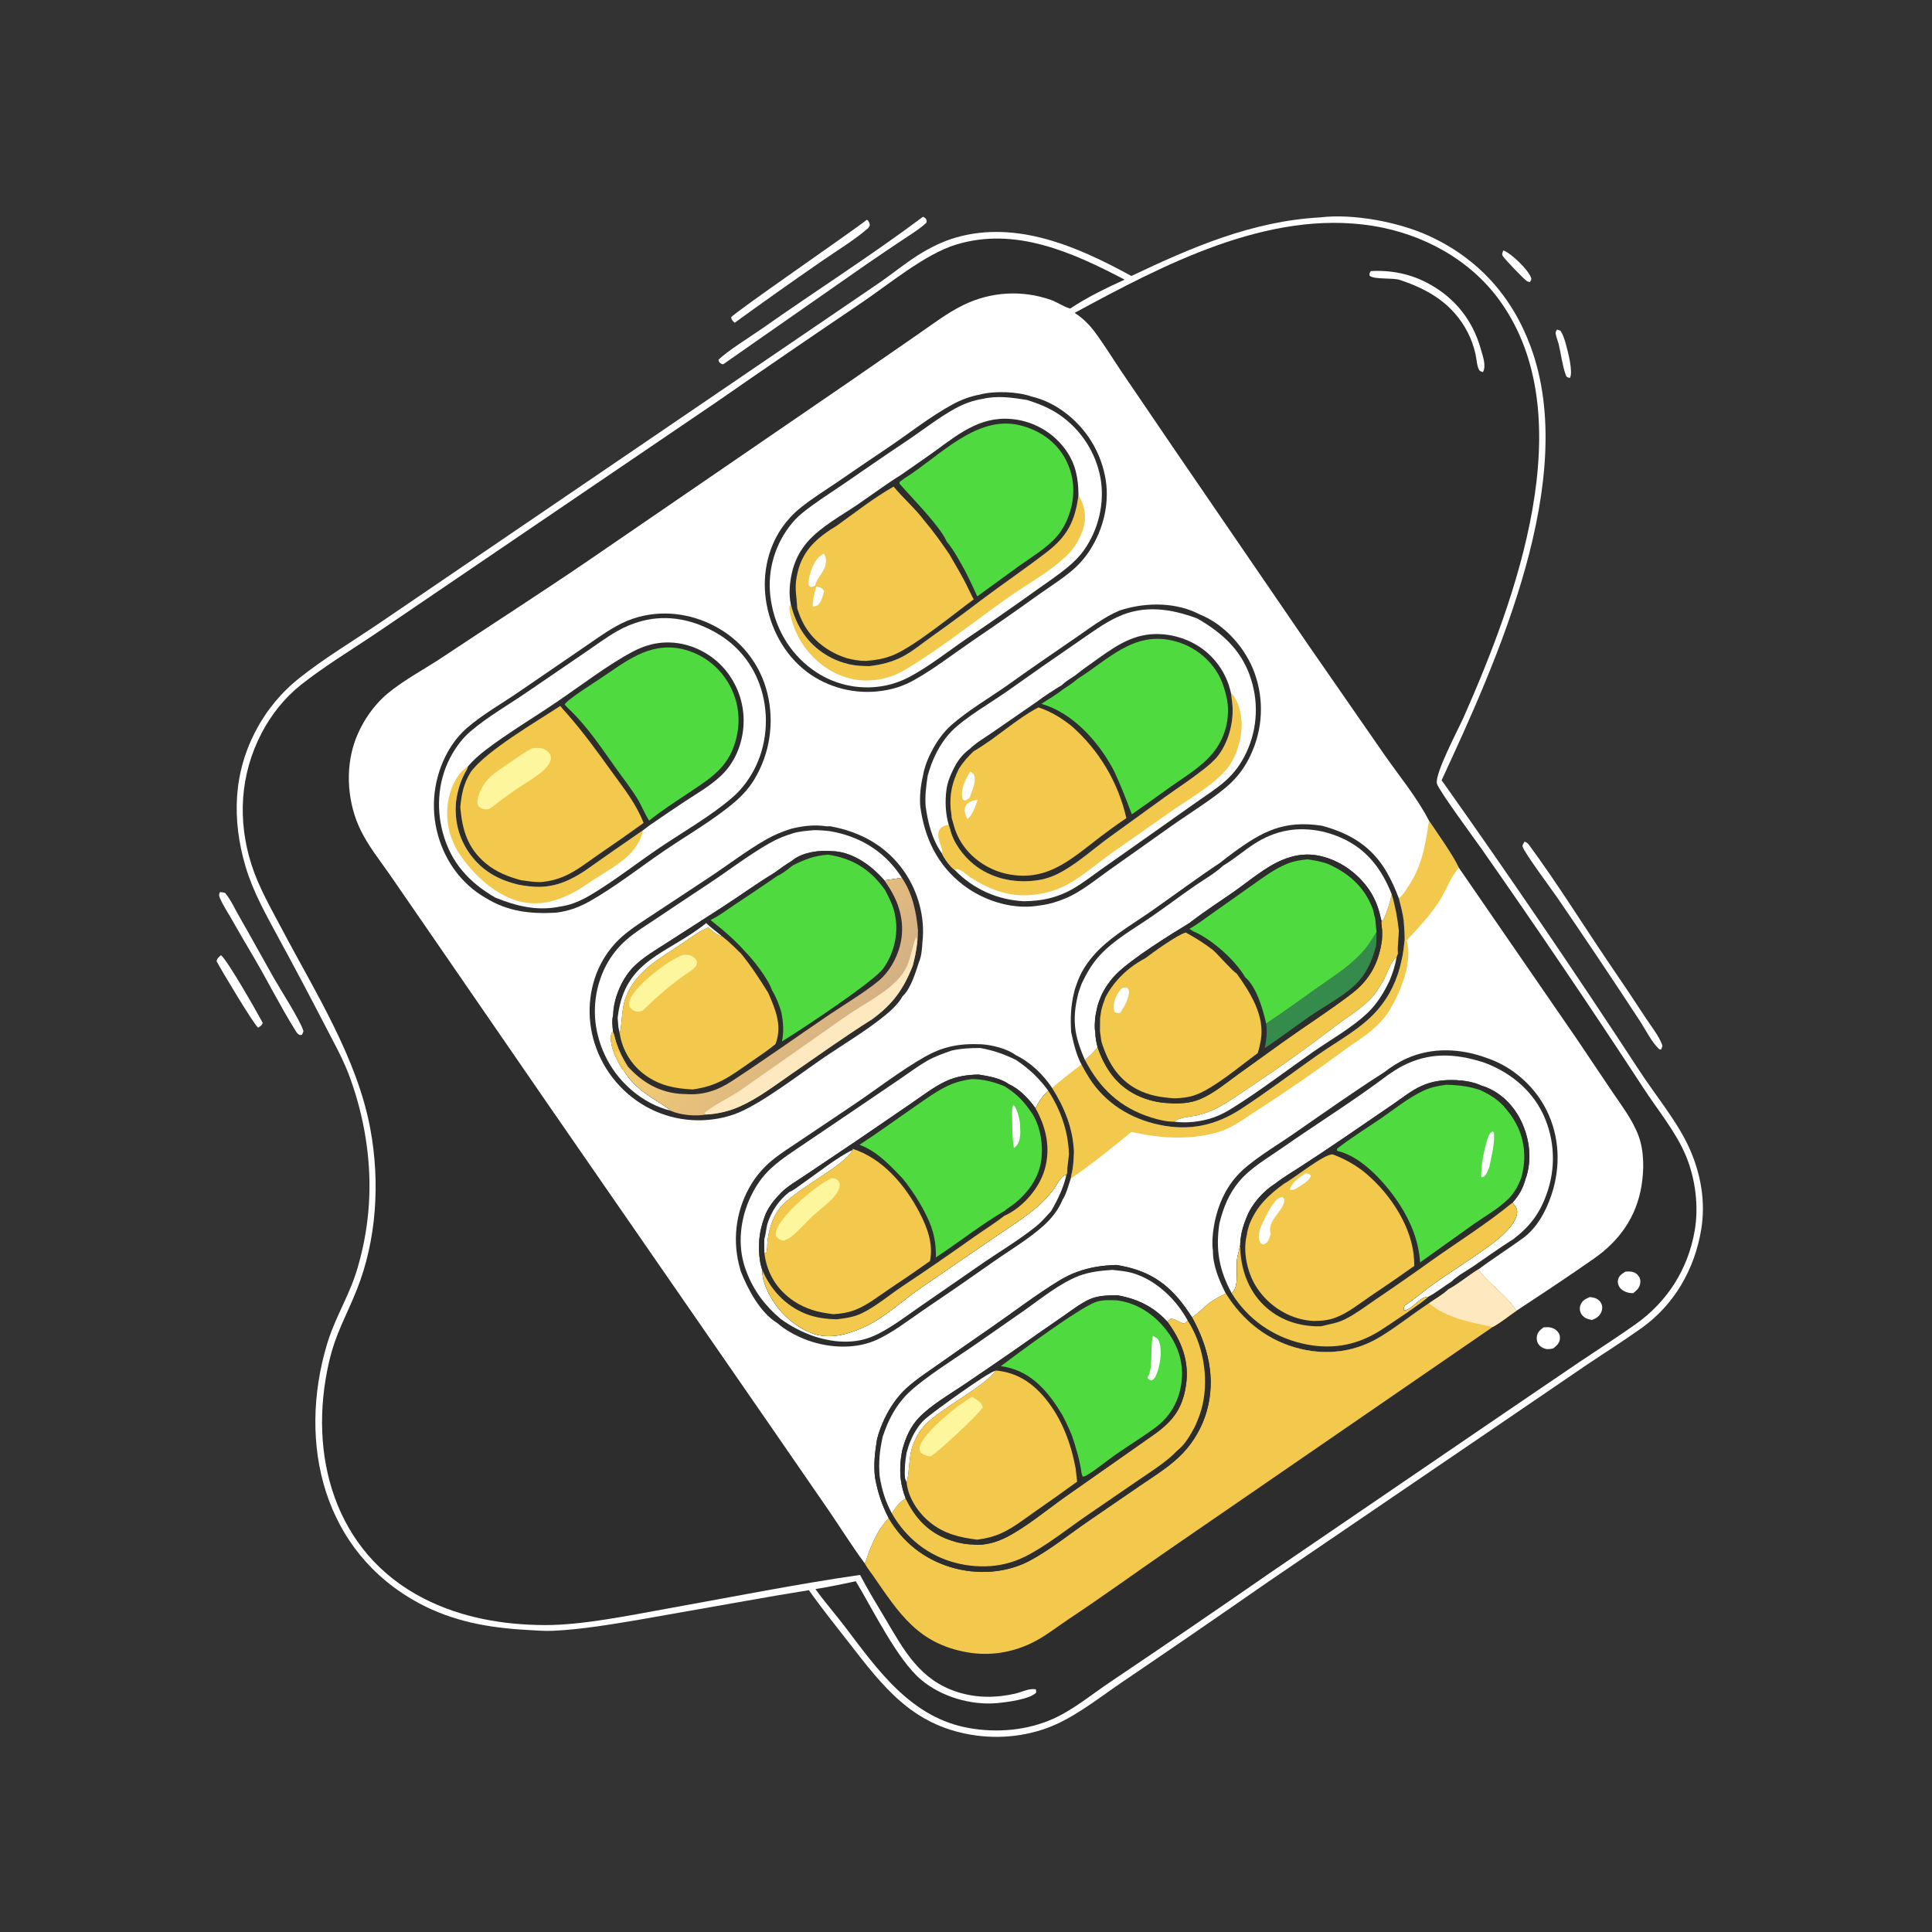 <svg width="80" height="80" viewBox="0 0 80 80" fill="none" xmlns="http://www.w3.org/2000/svg">
<rect x="0" y="0" width="80" height="80" fill="#333333" stroke="none"/>
<g clip-path="url(#clip0_1080_8188)">
<path d="M62.252 10.371C62.263 10.375 62.275 10.378 62.286 10.383C62.596 10.513 63.285 11.171 63.399 11.505C63.426 11.582 63.387 11.61 63.352 11.68C63.299 11.67 63.26 11.662 63.212 11.63C63.097 11.555 62.296 10.721 62.229 10.604C62.175 10.509 62.216 10.464 62.252 10.371Z" fill="white"/>
<path d="M64.467 13.648C64.525 13.659 64.564 13.673 64.616 13.695C64.721 13.857 64.78 14.038 64.831 14.223C64.913 14.513 65.15 15.393 65.007 15.652L64.887 15.617C64.858 15.572 64.848 15.561 64.828 15.504C64.689 15.117 64.637 14.638 64.537 14.232C64.513 14.136 64.405 13.855 64.415 13.77C64.421 13.726 64.45 13.689 64.467 13.648Z" fill="white"/>
<path d="M9.152 39.551C9.435 39.79 10.64 41.904 10.877 42.352C10.853 42.459 10.776 42.489 10.692 42.555C10.536 42.466 9.122 40.107 8.966 39.796C9 39.666 9.054 39.639 9.152 39.551Z" fill="white"/>
<path d="M35.898 9.097C35.981 9.158 36 9.22 36.017 9.317C35.999 9.377 35.98 9.418 35.932 9.46C35.394 9.931 34.622 10.399 34.024 10.815C32.813 11.651 31.612 12.501 30.421 13.365C30.338 13.282 30.299 13.259 30.273 13.142C30.371 12.962 35.255 9.608 35.898 9.097Z" fill="white"/>
<path d="M9.107 36.94C9.184 36.942 9.246 36.952 9.32 36.974C9.546 37.237 9.715 37.617 9.889 37.919C10.38 38.772 10.851 39.636 11.336 40.492C11.623 40.998 12.399 42.196 12.557 42.668C12.578 42.732 12.524 42.796 12.495 42.855L12.4 42.854C12.302 42.805 12.248 42.695 12.192 42.605C11.611 41.67 11.117 40.685 10.564 39.734C10.23 39.171 9.902 38.605 9.577 38.037C9.42 37.762 9.229 37.475 9.105 37.184C9.06 37.078 9.066 37.047 9.107 36.94Z" fill="white"/>
<path d="M63.124 34.853C63.137 34.857 63.151 34.86 63.164 34.864C63.232 34.889 63.273 34.931 63.314 34.987C64.487 36.58 65.537 38.276 66.647 39.913C67.159 40.659 67.662 41.41 68.156 42.167C68.371 42.494 68.666 42.862 68.812 43.224C68.857 43.336 68.824 43.358 68.777 43.464L68.703 43.443C68.398 43.162 68.156 42.667 67.931 42.316C66.8 40.589 65.652 38.874 64.485 37.171C64.203 36.76 63.166 35.374 63.05 35.065C63.025 35 63.094 34.913 63.124 34.853Z" fill="white"/>
<path d="M38.219 8.976C38.247 8.989 38.289 9.007 38.31 9.029C38.377 9.097 38.375 9.137 38.361 9.221C38.064 9.5 37.683 9.724 37.344 9.952C36.836 10.291 36.33 10.634 35.827 10.98L29.946 15.084C29.924 15.079 29.901 15.08 29.881 15.071C29.794 15.031 29.767 14.986 29.749 14.902C30.06 14.57 31.19 13.864 31.612 13.567C33.8 12.026 36.077 10.58 38.219 8.976Z" fill="white"/>
<path d="M54.67 9.001C56.031 8.838 57.896 9.19 59.14 9.754C61.187 10.683 62.61 12.257 63.384 14.361C65.402 19.843 61.998 27.337 59.693 32.311C59.711 32.334 59.73 32.357 59.747 32.381C62.526 36.305 65.231 40.278 67.862 44.302C68.542 45.354 69.486 46.469 69.98 47.604C70.436 48.653 70.631 49.783 70.442 50.918C70.171 52.557 69.329 54.026 67.971 54.994C67.221 55.528 66.441 56.02 65.677 56.533L62.567 58.654L52.516 65.497C50.518 66.887 48.511 68.266 46.497 69.632C45.623 70.22 44.73 70.938 43.774 71.38C42.67 71.891 41.397 72.034 40.202 71.83C37.76 71.413 36.578 69.856 35.159 68.03C34.599 67.308 34.02 66.592 33.495 65.846C32.599 65.99 31.704 66.142 30.811 66.303L26.459 67.07C25.285 67.267 24.116 67.467 22.925 67.527C22.55 67.546 22.168 67.511 21.793 67.49C20.231 67.403 18.754 67.139 17.358 66.39C13.384 64.257 12.311 59.785 13.538 55.669C13.791 54.821 14.206 54.075 14.539 53.264C14.745 52.762 14.896 52.229 15.013 51.7C15.377 50.06 15.387 48.453 15.086 46.801C15.011 46.398 14.919 46 14.808 45.606C14.698 45.212 14.569 44.824 14.424 44.442C14.151 43.747 13.779 43.086 13.437 42.423C12.817 41.223 12.183 40.029 11.537 38.843C11.024 37.889 10.479 36.934 10.17 35.89C9.593 33.94 9.65 31.984 10.636 30.177C10.689 30.077 10.746 29.979 10.804 29.882C10.863 29.786 10.924 29.691 10.987 29.597C11.05 29.503 11.116 29.411 11.184 29.321C11.252 29.23 11.322 29.142 11.394 29.055C11.467 28.968 11.541 28.883 11.618 28.799C11.694 28.716 11.773 28.635 11.854 28.556C11.934 28.476 12.017 28.399 12.101 28.324C12.185 28.249 12.272 28.176 12.36 28.105C13.423 27.254 14.639 26.533 15.766 25.765L22.796 20.981L32.81 14.163L36.417 11.706C36.952 11.335 37.466 10.913 38.016 10.565C38.499 10.259 39.036 9.992 39.587 9.834C42.125 9.108 44.653 10.226 46.848 11.428C49.356 10.236 51.855 9.155 54.67 9.001Z" fill="white"/>
<path d="M59.17 33.98C59.511 34.488 60.171 35.412 60.408 35.932C60.072 36.307 59.873 36.886 59.599 37.314C59.227 37.894 58.718 38.434 58.25 38.938L58.166 38.911C58.164 38.644 58.146 38.38 58.124 38.114C58.083 37.799 58.002 37.497 57.921 37.19C57.938 37.178 57.954 37.167 57.97 37.154C58.104 37.052 58.212 36.857 58.306 36.718C58.889 35.843 59.023 34.993 59.17 33.98Z" fill="#F2C94C"/>
<path d="M58.166 38.911L58.25 38.938C58.495 39.836 58.022 40.993 57.578 41.763C57.386 42.094 57.147 42.361 56.86 42.613C56.503 42.928 56.081 43.177 55.698 43.46C54.515 44.335 53.305 45.171 52.068 45.969C51.73 46.183 51.399 46.427 51.05 46.619C50.934 46.684 50.815 46.74 50.692 46.79C50.569 46.839 50.444 46.88 50.315 46.913C49.173 47.216 47.991 47.128 46.853 46.87C46.028 47.543 45.215 48.204 44.336 48.805L44.364 48.645C44.446 48.337 44.455 48.009 44.471 47.693C44.424 46.708 44.086 45.876 43.566 45.048C43.955 44.705 44.369 44.391 44.78 44.075C44.88 44.266 44.987 44.454 45.102 44.637C45.763 45.675 46.803 46.321 48.001 46.574C49.249 46.838 50.335 46.608 51.396 45.914C52.469 45.213 53.499 44.435 54.546 43.696C55.378 43.109 56.359 42.603 57.032 41.83C57.546 41.238 57.874 40.543 58.032 39.777C58.106 39.497 58.129 39.198 58.166 38.911Z" fill="#F2C94C"/>
<path d="M32.764 34.317C33.242 34.197 33.736 34.138 34.225 34.216L34.383 34.214C35.641 34.447 36.708 35.029 37.449 36.099C38.021 36.924 38.314 38.01 38.196 39.01C38.184 39.257 38.157 39.605 38.053 39.832C37.925 40.241 37.702 40.964 37.371 41.255C37.211 41.548 36.93 41.816 36.673 42.026C35.893 42.666 34.982 43.206 34.145 43.772C33.131 44.458 31.444 45.781 30.379 46.15C30.309 46.174 30.238 46.196 30.167 46.216C30.096 46.237 30.025 46.255 29.953 46.272C29.881 46.289 29.809 46.304 29.736 46.317C29.663 46.33 29.59 46.341 29.517 46.351C29.444 46.361 29.37 46.368 29.297 46.374C29.223 46.38 29.149 46.385 29.076 46.387C29.002 46.389 28.928 46.39 28.854 46.388C28.78 46.387 28.706 46.384 28.633 46.379C28.559 46.374 28.485 46.367 28.412 46.359C28.339 46.35 28.266 46.34 28.193 46.328C28.12 46.316 28.047 46.302 27.975 46.286C27.903 46.27 27.831 46.253 27.76 46.233C27.689 46.214 27.618 46.193 27.548 46.17C27.478 46.147 27.408 46.123 27.339 46.097C27.27 46.071 27.201 46.043 27.134 46.013C27.066 45.983 26.999 45.952 26.933 45.919C26.865 45.885 26.798 45.849 26.732 45.812C26.666 45.774 26.601 45.735 26.536 45.694C26.472 45.653 26.409 45.611 26.347 45.567C26.285 45.523 26.224 45.477 26.164 45.43C26.104 45.383 26.045 45.335 25.988 45.285C25.93 45.235 25.874 45.183 25.82 45.131C25.765 45.078 25.711 45.024 25.659 44.968C25.607 44.913 25.556 44.856 25.506 44.798C25.457 44.741 25.409 44.681 25.363 44.621C25.316 44.561 25.271 44.5 25.228 44.437C25.185 44.374 25.143 44.311 25.102 44.246C25.062 44.182 25.024 44.116 24.987 44.05C24.95 43.983 24.915 43.916 24.881 43.847C24.847 43.779 24.815 43.71 24.785 43.64C24.755 43.57 24.726 43.5 24.7 43.429C24.673 43.357 24.648 43.285 24.625 43.213C24.278 42.142 24.358 40.918 24.878 39.915C24.934 39.806 24.994 39.701 25.06 39.599C25.125 39.496 25.196 39.397 25.271 39.301C25.346 39.205 25.425 39.113 25.508 39.024C25.592 38.936 25.68 38.852 25.771 38.771C26.187 38.409 26.67 38.115 27.128 37.809L29.302 36.374C30.11 35.844 30.901 35.229 31.738 34.753C32.066 34.566 32.404 34.429 32.764 34.317Z" fill="#2D2D2D"/>
<path d="M33.697 34.375C33.937 34.375 34.163 34.389 34.401 34.423C35.568 34.629 36.554 35.208 37.237 36.187C37.274 36.239 37.309 36.292 37.344 36.346C37.103 36.383 36.862 36.425 36.621 36.455C36.556 36.38 36.488 36.308 36.419 36.238C35.909 35.716 35.191 35.255 34.439 35.244C33.922 35.201 33.282 35.279 32.853 35.595C32.836 35.608 32.82 35.623 32.804 35.638C32.543 35.793 32.297 35.975 32.05 36.151C31.314 36.597 30.616 37.107 29.893 37.574L27.651 39.016C27.162 39.333 26.622 39.637 26.213 40.057C25.857 40.422 25.588 40.963 25.468 41.456C25.421 41.646 25.394 41.838 25.39 42.033C25.33 42.241 25.363 42.525 25.387 42.738L25.324 42.773C25.214 43.199 25.464 43.751 25.676 44.119C25.735 44.221 25.805 44.312 25.881 44.402C26.224 44.97 26.741 45.301 27.285 45.651C27.444 45.754 27.64 45.851 27.766 45.993C27.475 45.916 27.195 45.808 26.928 45.669C26.866 45.635 26.804 45.6 26.742 45.563C26.681 45.527 26.621 45.489 26.562 45.45C26.503 45.41 26.445 45.369 26.388 45.327C26.331 45.284 26.274 45.241 26.219 45.196C26.164 45.15 26.11 45.104 26.058 45.056C26.005 45.008 25.953 44.959 25.903 44.909C25.853 44.859 25.804 44.807 25.756 44.755C25.708 44.702 25.662 44.648 25.617 44.593C25.572 44.538 25.528 44.482 25.485 44.425C25.443 44.367 25.402 44.309 25.363 44.25C25.323 44.191 25.285 44.131 25.249 44.07C25.212 44.009 25.177 43.947 25.144 43.884C25.11 43.821 25.078 43.758 25.048 43.693C25.017 43.629 24.989 43.564 24.962 43.498C24.934 43.432 24.909 43.366 24.885 43.299C24.861 43.232 24.839 43.164 24.818 43.096C24.798 43.032 24.78 42.968 24.763 42.903C24.746 42.838 24.731 42.773 24.718 42.708C24.704 42.642 24.692 42.576 24.681 42.51C24.671 42.444 24.662 42.378 24.655 42.311C24.648 42.245 24.643 42.178 24.639 42.111C24.635 42.044 24.633 41.977 24.632 41.91C24.631 41.843 24.632 41.776 24.635 41.709C24.638 41.643 24.642 41.576 24.648 41.509C24.654 41.442 24.662 41.376 24.671 41.31C24.68 41.243 24.691 41.177 24.703 41.111C24.716 41.046 24.73 40.98 24.745 40.915C24.761 40.85 24.778 40.785 24.797 40.721C24.816 40.657 24.836 40.593 24.858 40.53C24.88 40.467 24.903 40.404 24.928 40.342C24.953 40.28 24.98 40.218 25.008 40.157C25.036 40.096 25.065 40.036 25.096 39.977C25.15 39.875 25.209 39.775 25.272 39.679C25.335 39.582 25.403 39.488 25.475 39.398C25.547 39.307 25.623 39.221 25.704 39.137C25.784 39.054 25.868 38.975 25.955 38.899C26.332 38.573 26.771 38.309 27.184 38.032C27.892 37.555 28.603 37.082 29.316 36.612C30.159 36.055 30.982 35.418 31.859 34.917C32.172 34.738 32.489 34.61 32.833 34.505C33.113 34.42 33.408 34.403 33.697 34.375Z" fill="white"/>
<path d="M32.804 35.638C32.82 35.624 32.836 35.608 32.853 35.595C33.282 35.28 33.922 35.201 34.439 35.244C35.191 35.256 35.909 35.717 36.419 36.238C36.488 36.308 36.556 36.381 36.621 36.455C36.862 36.426 37.103 36.383 37.344 36.346C37.782 36.992 37.938 37.743 38.011 38.509C38.008 38.686 38.015 38.869 37.977 39.042C37.943 39.369 37.876 39.672 37.794 39.989C37.405 40.974 36.964 41.583 36.108 42.207C34.971 42.922 33.874 43.711 32.768 44.473C32.084 44.944 31.397 45.475 30.637 45.814C30.188 46.015 29.736 46.118 29.247 46.15C28.81 46.231 28.174 46.178 27.766 45.993C27.64 45.852 27.444 45.754 27.285 45.652C26.741 45.301 26.224 44.971 25.881 44.403C25.805 44.313 25.735 44.221 25.676 44.119C25.464 43.751 25.214 43.2 25.324 42.773L25.387 42.738C25.363 42.525 25.33 42.241 25.39 42.034C25.394 41.838 25.421 41.646 25.468 41.456C25.588 40.964 25.857 40.422 26.213 40.057C26.622 39.637 27.162 39.334 27.651 39.016L29.893 37.574C30.616 37.108 31.314 36.598 32.05 36.151C32.297 35.975 32.543 35.793 32.804 35.638Z" fill="#2D2D2D"/>
<path d="M29.245 38.222C29.449 38.43 29.689 38.589 29.91 38.779C29.718 38.754 29.476 38.528 29.32 38.407C28.933 38.566 28.57 38.856 28.22 39.088C27.324 39.684 26.349 40.197 25.927 41.258C25.726 41.762 25.776 42.285 25.663 42.802L25.609 42.548C25.601 42.424 25.587 42.3 25.576 42.176C25.578 42.145 25.581 42.113 25.584 42.081C25.878 39.735 27.601 39.519 29.199 38.259L29.245 38.222Z" fill="white"/>
<path d="M37.344 36.346C37.782 36.992 37.938 37.743 38.011 38.509C38.008 38.686 38.015 38.868 37.977 39.042C37.943 39.369 37.876 39.672 37.794 39.989C37.405 40.973 36.964 41.583 36.108 42.207C34.971 42.922 33.874 43.711 32.768 44.473C32.084 44.944 31.397 45.474 30.637 45.814C30.188 46.015 29.736 46.118 29.247 46.15C28.81 46.231 28.174 46.177 27.766 45.993C27.64 45.852 27.444 45.754 27.285 45.651C26.741 45.301 26.224 44.971 25.881 44.403C25.805 44.312 25.735 44.221 25.676 44.119C25.464 43.751 25.214 43.199 25.324 42.773L25.387 42.738C25.446 42.874 25.466 43.02 25.512 43.16C25.631 43.518 25.789 43.839 25.992 44.156C26.615 44.846 27.365 45.27 28.314 45.302C28.34 45.303 28.366 45.303 28.392 45.303C29.112 45.357 29.711 45.156 30.309 44.764C31.663 43.878 32.986 42.935 34.325 42.026C34.91 41.628 36.137 40.89 36.565 40.445C36.93 40.065 37.202 39.514 37.303 39C37.469 38.151 37.221 37.342 36.746 36.64L36.621 36.455C36.862 36.425 37.103 36.383 37.344 36.346Z" fill="url(#paint0_linear_1080_8188)"/>
<path d="M25.387 42.738C25.446 42.874 25.466 43.02 25.512 43.16C25.631 43.518 25.789 43.839 25.992 44.156L25.942 44.18C25.777 44.003 25.696 43.622 25.516 43.511L25.481 43.552C25.59 43.846 25.746 44.083 25.912 44.346L25.881 44.403C25.805 44.313 25.735 44.221 25.676 44.119C25.464 43.751 25.214 43.2 25.324 42.773L25.387 42.738Z" fill="#F2C94C"/>
<path d="M29.247 46.15C29.218 46.139 29.192 46.116 29.166 46.099C29.376 45.855 30.29 45.403 30.623 45.172L35.02 42.088C35.744 41.578 36.786 41.081 37.322 40.39C37.733 39.858 37.703 39.367 37.934 38.793C37.98 38.88 37.974 38.947 37.977 39.043C37.943 39.37 37.876 39.672 37.794 39.99C37.405 40.974 36.964 41.583 36.108 42.207C34.972 42.922 33.874 43.711 32.768 44.473C32.084 44.945 31.397 45.475 30.637 45.815C30.188 46.015 29.737 46.119 29.247 46.15Z" fill="#FEE8BF"/>
<path d="M29.32 38.407C29.476 38.528 29.718 38.754 29.909 38.779L30.115 38.945C30.313 39.122 30.503 39.304 30.69 39.493C31.109 40.008 31.462 40.548 31.811 41.112C32.113 41.807 32.405 42.481 32.108 43.239C31.761 43.52 31.387 43.766 31.02 44.021C30.192 44.598 29.698 44.972 28.686 45.112C27.961 45.079 27.311 44.952 26.713 44.514C26.679 44.489 26.644 44.463 26.611 44.436C26.577 44.409 26.544 44.381 26.512 44.353C26.48 44.324 26.449 44.295 26.418 44.265C26.387 44.235 26.357 44.204 26.328 44.173C26.299 44.141 26.271 44.109 26.243 44.076C26.215 44.043 26.189 44.01 26.163 43.976C26.137 43.941 26.112 43.907 26.087 43.871C26.063 43.836 26.04 43.8 26.017 43.763C25.995 43.726 25.973 43.689 25.953 43.651C25.932 43.614 25.912 43.576 25.893 43.537C25.875 43.498 25.857 43.459 25.84 43.42C25.823 43.38 25.807 43.34 25.792 43.3C25.778 43.26 25.764 43.219 25.751 43.178C25.738 43.137 25.726 43.096 25.715 43.054C25.704 43.013 25.695 42.971 25.686 42.929C25.677 42.887 25.669 42.845 25.663 42.802C25.776 42.286 25.726 41.762 25.926 41.258C26.349 40.197 27.323 39.684 28.22 39.089C28.57 38.856 28.933 38.566 29.32 38.407Z" fill="#F2C94C"/>
<path d="M28.302 39.537C28.432 39.533 28.543 39.53 28.66 39.596C28.765 39.654 28.826 39.719 28.861 39.837C28.854 39.88 28.857 39.926 28.84 39.966C28.78 40.107 28.38 40.347 28.249 40.443C27.656 40.876 27.134 41.334 26.61 41.849C26.529 41.878 26.458 41.898 26.37 41.884C26.241 41.863 26.145 41.79 26.068 41.689C26.028 41.534 26.059 41.435 26.13 41.298C26.424 40.734 27.701 39.725 28.302 39.537Z" fill="#FEF69C"/>
<path d="M34.285 35.389C35.273 35.538 36.005 35.975 36.6 36.788C36.62 36.816 36.641 36.844 36.66 36.873C36.844 37.232 37.031 37.59 37.078 37.997C37.207 38.706 36.996 39.519 36.577 40.099C36.176 40.655 33.141 42.658 32.381 43.122C32.464 42.694 32.434 42.324 32.351 41.901C32.256 41.593 32.142 41.285 31.97 41.012C31.812 40.532 31.186 39.73 30.819 39.366C30.685 39.203 30.524 39.057 30.375 38.907C30.071 38.619 29.748 38.358 29.422 38.096C29.767 37.932 30.104 37.672 30.422 37.46C31.017 37.068 31.607 36.67 32.194 36.266C32.401 36.178 32.641 35.983 32.816 35.84C33.336 35.581 33.692 35.439 34.285 35.389Z" fill="#4FDB40"/>
<path d="M39.335 43.342C39.772 43.237 40.193 43.223 40.64 43.241C41.079 43.269 41.701 43.421 42.058 43.689C42.672 43.988 43.187 44.484 43.566 45.049C44.086 45.876 44.424 46.708 44.471 47.693C44.455 48.01 44.447 48.337 44.364 48.645L44.336 48.805C44.242 49.082 44.16 49.432 44 49.675C43.833 50.089 43.536 50.463 43.205 50.759C42.585 51.315 41.811 51.77 41.128 52.251C40.157 52.936 39.179 53.611 38.194 54.276C37.571 54.7 36.925 55.213 36.23 55.51C35.328 55.895 34.186 55.807 33.292 55.441C32.904 55.282 32.501 55.064 32.187 54.786C31.478 54.359 30.962 53.381 30.672 52.639C30.645 52.545 30.62 52.45 30.597 52.356C30.58 52.285 30.564 52.214 30.55 52.143C30.537 52.071 30.525 52 30.515 51.928C30.504 51.856 30.496 51.784 30.489 51.711C30.483 51.639 30.478 51.566 30.475 51.494C30.472 51.421 30.471 51.349 30.471 51.276C30.472 51.203 30.474 51.131 30.479 51.058C30.483 50.986 30.489 50.913 30.497 50.841C30.505 50.769 30.514 50.697 30.526 50.625C30.537 50.553 30.55 50.482 30.565 50.411C30.58 50.34 30.597 50.269 30.615 50.199C30.634 50.128 30.654 50.059 30.676 49.989C30.698 49.92 30.722 49.851 30.747 49.783C30.772 49.715 30.799 49.648 30.828 49.581C30.857 49.514 30.887 49.448 30.919 49.383C30.951 49.318 30.985 49.253 31.02 49.19C31.055 49.126 31.092 49.064 31.13 49.002C31.346 48.652 31.641 48.319 31.957 48.057C32.337 47.742 32.772 47.475 33.18 47.199L35.294 45.78C36.261 45.13 37.307 44.318 38.304 43.755C38.636 43.568 38.965 43.43 39.335 43.342Z" fill="#2D2D2D"/>
<path d="M40.586 43.395C41.122 43.489 41.584 43.651 42.073 43.891C42.613 44.256 43.02 44.635 43.404 45.162C43.175 45.382 43.019 45.608 42.879 45.891C42.606 45.506 42.218 45.093 41.783 44.898C41.425 44.643 40.958 44.567 40.535 44.496C40.055 44.501 39.608 44.568 39.168 44.771C38.675 45 38.207 45.363 37.759 45.67L35.494 47.22L33.352 48.658C33.018 48.885 32.613 49.113 32.33 49.401C32.311 49.421 32.293 49.441 32.275 49.462C32.024 49.719 31.775 50.046 31.658 50.389C31.534 50.725 31.459 51.049 31.434 51.406C31.422 51.811 31.429 52.212 31.568 52.599C31.546 53.183 31.998 53.937 32.384 54.354C32.736 54.733 33.196 55.057 33.683 55.232C34.397 55.455 35.088 55.259 35.749 54.966C36.593 54.592 37.41 53.824 38.177 53.296L41.151 51.258C41.749 50.848 42.396 50.446 42.947 49.975C43.174 49.782 43.386 49.552 43.571 49.319C43.706 49.15 43.873 48.805 44.042 48.688C44.077 48.665 44.121 48.661 44.16 48.647C44.03 49.195 43.807 49.665 43.524 50.15C43.327 50.364 43.131 50.596 42.904 50.779C42.159 51.378 41.292 51.884 40.506 52.435L38.095 54.102C37.54 54.486 36.974 54.923 36.373 55.227C35.959 55.436 35.588 55.536 35.124 55.553C34.631 55.57 34.166 55.481 33.699 55.331C33.191 55.148 32.755 54.926 32.318 54.608C31.674 54.063 31.204 53.44 30.906 52.647C30.891 52.608 30.877 52.569 30.864 52.53C30.519 51.555 30.654 50.444 31.097 49.523C31.312 49.075 31.579 48.698 31.945 48.361C32.369 47.973 32.862 47.665 33.336 47.342L35.34 45.986L37.298 44.657C37.657 44.412 38.014 44.142 38.391 43.926C38.706 43.745 39.062 43.622 39.405 43.502C39.804 43.413 40.177 43.395 40.586 43.395Z" fill="white"/>
<path d="M32.275 49.462C32.293 49.441 32.311 49.42 32.33 49.401C32.613 49.113 33.018 48.885 33.352 48.658L35.494 47.219L37.759 45.669C38.207 45.363 38.675 44.999 39.168 44.771C39.608 44.567 40.055 44.501 40.535 44.496C40.958 44.567 41.425 44.642 41.783 44.897C42.218 45.093 42.606 45.505 42.879 45.89C43.019 45.607 43.175 45.381 43.404 45.162C43.92 45.959 44.23 46.83 44.262 47.784C44.244 48.048 44.189 48.326 44.186 48.587L44.16 48.647C44.121 48.66 44.077 48.664 44.042 48.688C43.873 48.804 43.706 49.15 43.571 49.319C43.386 49.552 43.174 49.781 42.947 49.975C42.396 50.446 41.749 50.848 41.151 51.258L38.177 53.296C37.41 53.824 36.593 54.592 35.749 54.966C35.088 55.259 34.397 55.455 33.683 55.232C33.196 55.057 32.736 54.732 32.384 54.353C31.998 53.937 31.546 53.182 31.568 52.598C31.429 52.212 31.422 51.811 31.434 51.406C31.459 51.049 31.534 50.724 31.658 50.389C31.775 50.046 32.024 49.718 32.275 49.462Z" fill="#2D2D2D"/>
<path d="M32.693 49.353C32.862 49.294 33.063 49.12 33.216 49.015C33.804 48.611 34.699 47.893 35.31 47.616C34.91 48.335 32.835 49.268 32.24 50.089C31.966 50.468 31.826 50.967 31.777 51.426C31.763 51.56 31.784 51.773 31.72 51.887L31.646 51.889L31.666 51.914L31.655 51.917C31.641 51.718 31.649 51.514 31.648 51.314C31.709 51.118 31.723 50.88 31.776 50.675C31.947 50.15 32.252 49.689 32.693 49.353Z" fill="white"/>
<path d="M43.404 45.162C43.92 45.959 44.231 46.83 44.262 47.784C44.244 48.048 44.189 48.326 44.186 48.587L44.16 48.647C44.121 48.66 44.077 48.664 44.043 48.688C43.874 48.804 43.706 49.15 43.572 49.319C43.386 49.552 43.174 49.781 42.948 49.975C42.396 50.446 41.749 50.848 41.151 51.258L38.177 53.296C37.41 53.824 36.593 54.592 35.749 54.966C35.088 55.259 34.397 55.455 33.683 55.232C33.196 55.057 32.736 54.732 32.385 54.353C31.998 53.937 31.546 53.183 31.568 52.598C31.915 53.405 32.523 54.062 33.346 54.395C33.769 54.565 34.193 54.618 34.645 54.629C35.02 54.585 35.368 54.538 35.71 54.368C36.283 54.084 36.824 53.625 37.359 53.266C38.365 52.597 39.359 51.912 40.343 51.212C40.761 50.918 41.202 50.646 41.605 50.331C41.618 50.327 41.632 50.325 41.644 50.319C42.376 49.964 43.037 49.202 43.26 48.42C43.513 47.535 43.318 46.676 42.879 45.89C43.02 45.608 43.175 45.381 43.404 45.162Z" fill="#F2C94C"/>
<path d="M40.248 44.682C40.738 44.69 41.145 44.795 41.597 44.98C42.043 45.26 42.339 45.536 42.639 45.966C43.06 46.505 43.201 47.33 43.122 48C43.03 48.773 42.558 49.412 41.954 49.878C41.845 49.963 41.706 50.038 41.609 50.132C40.621 50.712 39.712 51.435 38.754 52.066C38.761 51.443 38.666 50.98 38.399 50.412C38.115 49.819 37.779 49.297 37.365 48.786C36.836 48.238 36.322 47.675 35.59 47.403C36.373 46.894 37.13 46.338 37.9 45.808C38.346 45.501 38.791 45.167 39.286 44.943C39.603 44.8 39.904 44.726 40.248 44.682Z" fill="#4FDB40"/>
<path d="M41.906 46.1C41.91 45.98 41.899 45.862 41.965 45.757C42.095 45.855 42.203 46.284 42.227 46.452C42.248 46.6 42.237 46.754 42.251 46.904C42.23 47.13 42.219 47.323 42.045 47.487C42.026 47.506 42.004 47.521 41.984 47.538C41.903 47.084 41.926 46.564 41.906 46.1Z" fill="white"/>
<path d="M35.301 47.569C36.55 47.965 37.484 49.077 38.076 50.211C38.395 50.823 38.657 51.521 38.507 52.219C37.945 52.618 37.377 53.008 36.802 53.388C36.365 53.683 35.931 54.03 35.44 54.228C35.132 54.353 34.833 54.397 34.505 54.419C34.423 54.407 34.34 54.395 34.258 54.383C33.696 54.305 33.168 54.112 32.716 53.765C32.106 53.297 31.757 52.674 31.655 51.917L31.666 51.914L31.646 51.889L31.72 51.887C31.784 51.773 31.763 51.561 31.777 51.427C31.826 50.967 31.966 50.468 32.24 50.089C32.835 49.268 34.91 48.335 35.31 47.616L35.301 47.569Z" fill="#F2C94C"/>
<path d="M34.442 48.782C34.512 48.787 34.575 48.793 34.637 48.832C34.694 48.868 34.737 48.911 34.756 48.976C34.791 49.096 34.765 49.198 34.709 49.306C34.648 49.423 34.565 49.527 34.474 49.623C34.217 49.898 33.898 50.118 33.623 50.377C33.34 50.644 33.077 50.96 32.774 51.203C32.672 51.285 32.557 51.331 32.434 51.372C32.296 51.342 32.218 51.3 32.135 51.185C32.117 51.08 32.12 51.01 32.16 50.91C32.417 50.252 33.798 49.071 34.442 48.782Z" fill="#FEF69C"/>
<path d="M40.583 16.336C41.184 16.178 42.127 16.213 42.715 16.419C43.123 16.516 43.498 16.683 43.85 16.909C43.91 16.948 43.97 16.988 44.028 17.03C44.087 17.072 44.144 17.115 44.2 17.16C44.256 17.205 44.311 17.251 44.365 17.298C44.419 17.346 44.472 17.395 44.524 17.445C44.575 17.495 44.626 17.546 44.675 17.599C44.724 17.651 44.771 17.705 44.818 17.76C44.864 17.815 44.909 17.871 44.952 17.928C44.996 17.986 45.038 18.044 45.079 18.103C45.119 18.163 45.158 18.223 45.196 18.284C45.234 18.345 45.27 18.407 45.305 18.47C45.339 18.533 45.372 18.597 45.404 18.662C45.435 18.727 45.465 18.792 45.493 18.858C45.521 18.924 45.548 18.991 45.572 19.058C45.597 19.126 45.62 19.194 45.642 19.263C45.663 19.331 45.683 19.4 45.701 19.47C45.719 19.54 45.736 19.61 45.75 19.68C45.978 20.758 45.708 21.903 45.106 22.818C45.003 22.974 44.889 23.122 44.764 23.261C44.639 23.401 44.504 23.53 44.36 23.65C43.944 23.999 43.47 24.295 43.027 24.61C42.13 25.254 41.225 25.885 40.312 26.505C39.529 27.038 38.653 27.718 37.838 28.167C37.751 28.215 37.663 28.261 37.572 28.302C37.482 28.343 37.39 28.381 37.297 28.415C37.204 28.449 37.109 28.479 37.013 28.505C36.917 28.532 36.821 28.554 36.723 28.572C36.656 28.585 36.588 28.597 36.52 28.607C36.452 28.617 36.384 28.625 36.315 28.631C36.247 28.638 36.178 28.643 36.11 28.646C36.041 28.649 35.972 28.651 35.904 28.65C35.835 28.65 35.766 28.648 35.698 28.645C35.629 28.641 35.56 28.636 35.492 28.629C35.424 28.622 35.356 28.614 35.288 28.603C35.22 28.593 35.152 28.581 35.085 28.567C35.017 28.554 34.95 28.539 34.884 28.522C34.817 28.505 34.751 28.487 34.685 28.466C34.62 28.446 34.554 28.425 34.49 28.401C34.425 28.378 34.361 28.353 34.298 28.327C34.234 28.3 34.172 28.272 34.109 28.243C34.047 28.213 33.986 28.182 33.925 28.15C33.865 28.117 33.805 28.083 33.746 28.048C33.688 28.012 33.63 27.976 33.572 27.937C32.59 27.266 31.959 26.183 31.744 25.022C31.54 23.927 31.746 22.771 32.38 21.849C32.485 21.698 32.6 21.555 32.725 21.42C32.85 21.285 32.984 21.16 33.127 21.044C33.6 20.656 34.127 20.331 34.634 19.988C35.344 19.499 36.056 19.015 36.771 18.534C37.644 17.945 38.516 17.25 39.439 16.748C39.804 16.549 40.175 16.413 40.583 16.336Z" fill="#2D2D2D"/>
<path d="M40.699 16.515C41.299 16.373 41.91 16.464 42.511 16.558C43.002 16.709 43.458 16.892 43.884 17.185C43.938 17.223 43.992 17.262 44.044 17.302C44.097 17.342 44.148 17.384 44.198 17.426C44.249 17.469 44.298 17.513 44.346 17.558C44.395 17.603 44.442 17.649 44.488 17.697C44.534 17.744 44.578 17.793 44.622 17.842C44.666 17.892 44.708 17.942 44.749 17.994C44.79 18.046 44.83 18.098 44.869 18.152C44.907 18.206 44.945 18.26 44.981 18.315C45.017 18.371 45.051 18.427 45.084 18.484C45.118 18.541 45.149 18.599 45.18 18.658C45.21 18.716 45.239 18.776 45.267 18.836C45.294 18.896 45.32 18.956 45.345 19.018C45.369 19.079 45.392 19.141 45.414 19.203C45.435 19.266 45.455 19.329 45.474 19.392C45.492 19.456 45.509 19.519 45.524 19.584C45.54 19.648 45.554 19.712 45.566 19.777C45.755 20.812 45.492 21.922 44.885 22.781C44.696 23.049 44.458 23.281 44.206 23.489C43.78 23.841 43.31 24.152 42.86 24.474C41.934 25.137 40.999 25.787 40.055 26.425C39.279 26.955 38.496 27.579 37.67 28.024C37.315 28.215 36.911 28.35 36.513 28.415C36.45 28.424 36.388 28.433 36.325 28.44C36.262 28.447 36.199 28.452 36.136 28.456C36.072 28.46 36.009 28.462 35.946 28.463C35.883 28.463 35.819 28.463 35.756 28.46C35.693 28.458 35.63 28.454 35.567 28.448C35.504 28.442 35.441 28.435 35.378 28.427C35.315 28.418 35.253 28.408 35.191 28.396C35.129 28.384 35.067 28.371 35.005 28.356C34.944 28.341 34.883 28.325 34.822 28.307C34.761 28.289 34.701 28.27 34.641 28.249C34.581 28.228 34.522 28.206 34.464 28.182C34.405 28.158 34.347 28.133 34.289 28.106C34.232 28.08 34.175 28.052 34.119 28.022C34.063 27.993 34.008 27.962 33.953 27.93C33.899 27.898 33.845 27.864 33.792 27.829C33.74 27.794 33.688 27.758 33.637 27.721C32.693 27.038 32.1 26.006 31.923 24.862C31.913 24.796 31.904 24.729 31.896 24.663C31.889 24.596 31.883 24.529 31.879 24.462C31.875 24.395 31.873 24.328 31.872 24.261C31.872 24.194 31.873 24.127 31.875 24.06C31.878 23.993 31.883 23.926 31.889 23.859C31.895 23.793 31.902 23.726 31.912 23.66C31.921 23.593 31.933 23.527 31.945 23.461C31.958 23.395 31.972 23.33 31.988 23.265C32.005 23.2 32.022 23.135 32.041 23.071C32.061 23.006 32.081 22.943 32.104 22.879C32.127 22.816 32.151 22.754 32.176 22.692C32.202 22.63 32.229 22.568 32.258 22.508C32.286 22.447 32.316 22.387 32.348 22.328C32.38 22.269 32.413 22.211 32.448 22.153C32.482 22.096 32.518 22.039 32.556 21.984C32.593 21.928 32.632 21.873 32.672 21.82C32.837 21.598 33.022 21.403 33.237 21.229C33.764 20.803 34.348 20.441 34.906 20.058C35.767 19.467 36.623 18.871 37.492 18.293C38.176 17.838 38.839 17.306 39.557 16.913C39.915 16.717 40.295 16.577 40.699 16.515Z" fill="white"/>
<path d="M44.656 20.503C44.888 20.875 44.988 21.312 44.892 21.744C44.806 22.131 44.561 22.603 44.287 22.888C43.568 23.636 42.579 24.148 41.736 24.747C40.336 25.742 38.969 26.837 37.495 27.723C36.799 28.142 35.957 28.292 35.168 28.088C34.311 27.867 33.573 27.259 33.127 26.5C32.915 26.14 32.696 25.538 32.684 25.119L32.745 25.017C32.965 25.912 33.418 26.638 34.219 27.125C34.515 27.305 34.828 27.426 35.163 27.506C35.445 27.567 35.727 27.584 36.014 27.581C36.495 27.523 36.942 27.414 37.375 27.188C37.763 26.985 38.128 26.684 38.484 26.428C39.193 25.925 39.894 25.41 40.586 24.882C41.506 24.19 42.462 23.542 43.373 22.838C44.211 22.191 44.525 21.545 44.656 20.503Z" fill="#F2C94C"/>
<path d="M37.307 19.665C37.78 19.331 38.262 19.01 38.729 18.669C39.8 17.888 40.727 17.146 42.135 17.383C42.185 17.391 42.235 17.401 42.285 17.412C42.334 17.423 42.383 17.436 42.432 17.449C42.481 17.463 42.53 17.477 42.578 17.493C42.627 17.509 42.674 17.526 42.722 17.544C42.769 17.562 42.816 17.582 42.862 17.602C42.909 17.623 42.955 17.645 43 17.667C43.046 17.69 43.09 17.714 43.135 17.739C43.179 17.764 43.222 17.79 43.266 17.817C43.308 17.844 43.351 17.872 43.392 17.901C43.434 17.931 43.475 17.961 43.515 17.992C43.555 18.023 43.594 18.055 43.633 18.088C43.671 18.122 43.709 18.156 43.746 18.191C43.782 18.226 43.818 18.262 43.853 18.298C43.889 18.335 43.923 18.372 43.956 18.411C43.989 18.449 44.021 18.489 44.053 18.529C44.084 18.569 44.114 18.609 44.144 18.651C44.542 19.221 44.656 19.82 44.656 20.504C44.525 21.546 44.211 22.192 43.374 22.839C42.463 23.543 41.506 24.191 40.586 24.883C39.894 25.41 39.194 25.926 38.484 26.429C38.128 26.685 37.763 26.986 37.375 27.189C36.943 27.415 36.495 27.523 36.014 27.582C35.727 27.584 35.445 27.568 35.164 27.507C34.828 27.427 34.515 27.306 34.219 27.126C33.418 26.639 32.965 25.913 32.745 25.017C32.654 24.6 32.698 24.125 32.794 23.71C32.807 23.651 32.822 23.593 32.839 23.535C32.855 23.477 32.874 23.42 32.894 23.363C32.914 23.306 32.937 23.25 32.96 23.195C32.984 23.139 33.01 23.085 33.037 23.031C33.064 22.977 33.093 22.924 33.123 22.872C33.154 22.82 33.186 22.77 33.22 22.72C33.253 22.67 33.289 22.621 33.325 22.573C33.362 22.525 33.4 22.479 33.44 22.433C33.999 21.798 34.87 21.332 35.566 20.855C36.145 20.459 36.712 20.034 37.307 19.665Z" fill="#2D2D2D"/>
<path d="M37.462 19.799C38.884 18.916 40.418 17.172 42.224 17.607C42.968 17.786 43.649 18.222 44.047 18.885C44.438 19.538 44.537 20.289 44.355 21.025C44.343 21.071 44.33 21.116 44.316 21.161C44.199 21.55 44.029 21.904 43.761 22.214C43.341 22.698 42.718 23.062 42.2 23.434L40.466 24.695L40.258 24.24L39.975 23.661C39.74 23.242 39.508 22.788 39.197 22.42C38.931 21.79 37.738 20.598 37.246 20.028L37.253 19.953L37.462 19.799Z" fill="#4FDB40"/>
<path d="M37.003 20.149C37.406 20.637 37.891 21.048 38.272 21.556C38.651 22 38.983 22.472 39.312 22.953C39.59 23.439 39.883 23.916 40.12 24.424C40.186 24.554 40.246 24.691 40.32 24.817C39.512 25.413 37.874 26.753 37.013 27.115C36.633 27.274 36.261 27.339 35.852 27.366C35.584 27.368 35.323 27.322 35.064 27.254C34.918 27.205 34.775 27.154 34.636 27.087C33.893 26.73 33.362 26.18 33.084 25.403L33.011 25.186C32.98 24.562 32.872 24.313 33.039 23.653C33.269 22.739 33.88 22.232 34.656 21.763C35.419 21.216 36.185 20.611 37.003 20.149Z" fill="#F2C94C"/>
<path d="M33.793 24.303C33.901 24.307 33.981 24.31 34.063 24.395C34.091 24.424 34.107 24.457 34.126 24.492C34.069 24.664 34.006 24.974 33.838 25.071C33.784 25.103 33.716 25.105 33.654 25.111C33.651 24.831 33.722 24.571 33.793 24.303Z" fill="white"/>
<path d="M34.113 22.926C34.215 23.083 34.219 23.207 34.181 23.39C34.114 23.707 33.804 23.955 33.756 24.245C33.674 24.284 33.626 24.31 33.535 24.299L33.484 24.213C33.473 24.059 33.499 23.916 33.544 23.768C33.649 23.423 33.779 23.099 34.113 22.926Z" fill="white"/>
<path d="M50.524 35.724C50.698 35.584 50.875 35.448 51.056 35.316C52.286 34.41 53.174 33.956 54.735 34.191C55.901 34.505 56.806 35.047 57.423 36.116C57.62 36.456 57.782 36.823 57.921 37.191C58.001 37.497 58.083 37.799 58.124 38.114C58.146 38.38 58.164 38.644 58.165 38.912C58.129 39.199 58.106 39.498 58.032 39.777C57.874 40.544 57.546 41.239 57.032 41.83C56.359 42.604 55.378 43.11 54.546 43.697C53.498 44.436 52.469 45.213 51.396 45.915C50.335 46.608 49.249 46.839 48.001 46.575C46.802 46.322 45.763 45.675 45.101 44.637C44.986 44.454 44.879 44.267 44.78 44.075C44.559 43.661 44.453 43.189 44.354 42.734C44.319 42.151 44.338 41.656 44.477 41.087C44.509 40.931 44.574 40.776 44.627 40.626C44.811 40.122 45.162 39.655 45.545 39.285C46.181 38.67 46.982 38.213 47.705 37.706C48.646 37.046 49.565 36.359 50.524 35.724Z" fill="#2D2D2D"/>
<path d="M57.305 40.567C57.427 40.322 57.601 39.777 57.827 39.642C57.772 39.987 57.664 40.306 57.53 40.628C57.294 41.117 57.017 41.574 56.619 41.95C55.962 42.571 55.102 43.048 54.359 43.566C53.266 44.33 52.19 45.156 51.061 45.864C50.809 46.021 50.553 46.167 50.272 46.265C49.751 46.446 49.175 46.517 48.627 46.448C48.849 46.245 49.312 46.25 49.605 46.174C49.858 46.109 50.119 46.025 50.351 45.905C50.873 45.635 51.368 45.275 51.857 44.948C53.025 44.171 54.165 43.355 55.277 42.5C55.742 42.148 56.266 41.829 56.687 41.424C56.944 41.177 57.124 40.872 57.305 40.567Z" fill="white"/>
<path d="M57.629 37.032C57.779 37.533 57.867 38.015 57.923 38.535C57.92 38.837 57.856 39.194 57.886 39.486L57.827 39.641C57.601 39.777 57.427 40.322 57.305 40.567C57.124 40.871 56.944 41.176 56.687 41.424C56.266 41.828 55.743 42.148 55.278 42.499C54.165 43.355 53.025 44.171 51.857 44.948C51.368 45.275 50.874 45.634 50.351 45.905C50.12 46.025 49.858 46.109 49.606 46.174C49.312 46.25 48.849 46.245 48.628 46.448C48.312 46.452 47.961 46.365 47.661 46.27C46.374 45.865 45.538 45.067 44.922 43.885C45.13 43.733 45.285 43.56 45.449 43.364C45.747 44.23 46.227 44.936 47.07 45.348C47.175 45.398 47.283 45.444 47.393 45.483C47.504 45.523 47.615 45.556 47.729 45.584C47.843 45.612 47.958 45.634 48.074 45.65C48.19 45.666 48.306 45.675 48.423 45.679C48.849 45.708 49.301 45.68 49.698 45.512C50.258 45.274 50.785 44.834 51.276 44.478L53.144 43.134C54.076 42.468 55.068 41.837 55.974 41.142C56.719 40.57 57.097 39.858 57.222 38.931C57.236 38.734 57.242 38.523 57.209 38.328C57.197 38.255 57.194 38.197 57.203 38.123L57.271 38.106C57.429 37.783 57.551 37.382 57.629 37.032Z" fill="#F2C94C"/>
<path d="M50.645 35.847C51.086 35.587 51.488 35.234 51.92 34.954C52.81 34.376 53.722 34.211 54.761 34.432C55.815 34.687 56.623 35.224 57.198 36.158C57.37 36.437 57.508 36.728 57.629 37.032C57.551 37.382 57.429 37.783 57.271 38.105L57.203 38.122L57.169 37.988C57.065 37.516 56.888 37.091 56.594 36.705C56.077 36.027 55.29 35.522 54.441 35.404C53.972 35.344 53.542 35.427 53.106 35.605C52.407 35.891 51.717 36.486 51.096 36.921C50.513 37.328 49.905 37.719 49.34 38.151C49.313 38.172 49.286 38.194 49.259 38.215C48.443 38.712 46.871 39.688 46.231 40.328C46.167 40.392 46.106 40.458 46.048 40.527C45.99 40.596 45.935 40.668 45.883 40.741C45.831 40.815 45.783 40.891 45.737 40.968C45.692 41.046 45.649 41.126 45.61 41.207C45.547 41.362 45.483 41.513 45.442 41.675C45.405 41.842 45.366 42.007 45.346 42.178C45.34 42.352 45.31 42.558 45.356 42.727C45.352 42.949 45.395 43.15 45.449 43.364C45.285 43.56 45.129 43.733 44.922 43.885C44.749 43.496 44.62 43.131 44.542 42.712C44.459 42.179 44.511 41.701 44.639 41.181C44.673 41.034 44.738 40.883 44.786 40.739C44.992 40.299 45.22 39.903 45.553 39.545C46.157 38.896 46.975 38.445 47.701 37.944C48.308 37.525 48.895 37.079 49.503 36.661C49.882 36.401 50.309 36.163 50.645 35.847Z" fill="white"/>
<path d="M49.259 38.216C49.286 38.194 49.313 38.172 49.34 38.151C49.905 37.72 50.513 37.329 51.096 36.921C51.717 36.487 52.407 35.892 53.106 35.606C53.541 35.427 53.972 35.344 54.441 35.404C55.29 35.523 56.077 36.027 56.593 36.705C56.888 37.091 57.065 37.517 57.169 37.989L57.203 38.123C57.194 38.197 57.196 38.255 57.208 38.328C57.241 38.523 57.236 38.734 57.222 38.931C57.097 39.858 56.719 40.57 55.973 41.142C55.068 41.837 54.076 42.468 53.144 43.134L51.276 44.478C50.784 44.834 50.258 45.274 49.698 45.512C49.301 45.68 48.849 45.708 48.423 45.679C48.306 45.675 48.189 45.666 48.073 45.65C47.957 45.634 47.843 45.612 47.729 45.584C47.615 45.556 47.503 45.523 47.393 45.483C47.283 45.444 47.175 45.398 47.069 45.348C46.227 44.937 45.746 44.23 45.448 43.365C45.395 43.151 45.352 42.949 45.356 42.727C45.31 42.559 45.339 42.352 45.346 42.178C45.365 42.008 45.405 41.843 45.441 41.675C45.483 41.513 45.547 41.362 45.61 41.207C45.649 41.126 45.691 41.047 45.737 40.969C45.783 40.891 45.831 40.815 45.883 40.742C45.935 40.668 45.99 40.597 46.048 40.528C46.106 40.459 46.167 40.392 46.23 40.328C46.871 39.688 48.443 38.712 49.259 38.216Z" fill="#2D2D2D"/>
<path d="M56.997 38.59C56.994 38.779 57 38.974 56.981 39.163C56.847 39.675 56.656 40.16 56.311 40.571C55.819 41.158 54.872 41.641 54.237 42.082C53.614 42.514 53.009 42.981 52.375 43.395C52.437 43.044 52.48 42.741 52.428 42.384C53.122 41.929 53.793 41.435 54.47 40.954C55.089 40.515 55.769 40.093 56.302 39.548C56.585 39.258 56.795 38.938 56.997 38.59Z" fill="#358B4C"/>
<path d="M54.15 35.584C54.447 35.63 54.726 35.674 55.007 35.783C55.861 36.168 56.51 36.738 56.84 37.632L56.867 37.706C56.889 37.801 56.904 37.923 56.942 38.012L56.998 38.59C56.796 38.938 56.585 39.259 56.302 39.548C55.77 40.093 55.089 40.515 54.47 40.955C53.793 41.435 53.122 41.929 52.428 42.384C52.301 41.804 52.028 40.858 51.558 40.463C51.153 39.757 50.16 38.875 49.407 38.563L49.249 38.462C49.579 38.28 49.888 38.039 50.196 37.823L51.903 36.617C52.344 36.305 52.788 35.974 53.291 35.77C53.578 35.655 53.844 35.609 54.15 35.584Z" fill="#4FDB40"/>
<path d="M47.427 39.676C47.751 39.431 48.736 38.714 49.101 38.613C49.497 38.832 49.873 39.064 50.231 39.342C50.451 39.543 51.022 40.195 51.213 40.318C51.769 41.097 52.373 42.046 52.211 43.052C52.18 43.24 52.137 43.425 52.081 43.606C51.399 44.106 50.278 45.053 49.522 45.331C49.229 45.439 48.944 45.471 48.633 45.479C48.069 45.444 47.548 45.36 47.045 45.085C46.27 44.661 45.853 43.943 45.605 43.12L45.547 42.692L45.553 42.157L45.599 41.845C45.641 41.655 45.71 41.476 45.776 41.294C46.141 40.59 46.726 40.047 47.427 39.676Z" fill="#F2C94C"/>
<path d="M46.495 40.894C46.556 40.895 46.619 40.902 46.68 40.906C46.72 40.952 46.734 40.956 46.743 41.02C46.784 41.294 46.534 41.719 46.382 41.942C46.259 41.948 46.245 41.963 46.149 41.889C46.121 41.803 46.108 41.736 46.117 41.644C46.146 41.354 46.271 41.079 46.495 40.894Z" fill="white"/>
<path d="M20.111 37.181C19.123 36.617 18.44 35.674 18.136 34.584C18.116 34.513 18.098 34.44 18.081 34.368C18.065 34.295 18.05 34.222 18.037 34.149C18.024 34.076 18.013 34.002 18.003 33.928C17.994 33.855 17.986 33.781 17.98 33.706C17.975 33.632 17.971 33.558 17.969 33.483C17.966 33.409 17.966 33.335 17.968 33.26C17.969 33.186 17.973 33.111 17.978 33.037C17.983 32.963 17.99 32.889 17.998 32.815C18.007 32.741 18.018 32.667 18.03 32.594C18.043 32.521 18.057 32.447 18.073 32.375C18.088 32.302 18.106 32.23 18.126 32.158C18.145 32.086 18.166 32.015 18.189 31.944C18.212 31.873 18.237 31.803 18.263 31.733C18.29 31.664 18.318 31.595 18.348 31.527C18.377 31.459 18.409 31.391 18.442 31.324C18.475 31.258 18.509 31.192 18.546 31.127C18.758 30.752 19.019 30.417 19.345 30.135C20.002 29.568 20.827 29.106 21.543 28.61L24.078 26.874C24.546 26.558 25.014 26.21 25.506 25.934C25.803 25.767 26.125 25.63 26.454 25.543C27.599 25.241 28.79 25.443 29.802 26.043C29.863 26.079 29.923 26.117 29.982 26.156C30.041 26.195 30.099 26.235 30.156 26.277C30.213 26.319 30.269 26.362 30.324 26.407C30.379 26.451 30.433 26.497 30.485 26.545C30.538 26.592 30.589 26.641 30.64 26.691C30.69 26.74 30.739 26.791 30.786 26.844C30.834 26.896 30.88 26.95 30.925 27.004C30.97 27.059 31.014 27.115 31.056 27.172C31.098 27.228 31.139 27.286 31.178 27.345C31.217 27.404 31.255 27.464 31.292 27.525C31.328 27.585 31.363 27.647 31.396 27.709C31.429 27.772 31.461 27.835 31.491 27.899C31.521 27.963 31.549 28.028 31.576 28.094C31.603 28.159 31.628 28.225 31.652 28.292C31.675 28.359 31.697 28.426 31.717 28.494C31.738 28.562 31.756 28.63 31.773 28.699C31.791 28.774 31.808 28.849 31.823 28.925C31.838 29.001 31.851 29.078 31.862 29.154C31.873 29.231 31.883 29.308 31.89 29.385C31.897 29.462 31.903 29.539 31.906 29.616C31.91 29.693 31.912 29.771 31.912 29.848C31.911 29.926 31.909 30.003 31.905 30.08C31.901 30.157 31.895 30.235 31.887 30.312C31.88 30.389 31.87 30.465 31.858 30.542C31.847 30.618 31.834 30.695 31.818 30.77C31.803 30.846 31.786 30.922 31.767 30.997C31.748 31.072 31.727 31.146 31.704 31.22C31.682 31.294 31.657 31.368 31.631 31.441C31.605 31.513 31.576 31.585 31.547 31.657C31.517 31.728 31.485 31.799 31.452 31.869C31.419 31.939 31.384 32.008 31.347 32.076C31.311 32.144 31.272 32.211 31.232 32.278C31.017 32.631 30.733 32.947 30.418 33.215C29.531 33.968 28.465 34.574 27.503 35.23C26.493 35.918 25.498 36.705 24.438 37.309C24.129 37.486 23.795 37.629 23.449 37.714C23.303 37.75 23.15 37.779 23.001 37.793C21.952 37.851 21.019 37.742 20.111 37.181Z" fill="#2D2D2D"/>
<path d="M20.507 37.166C19.422 36.54 18.674 35.719 18.338 34.489C18.038 33.393 18.156 32.197 18.731 31.21C18.928 30.871 19.173 30.55 19.472 30.294C20.191 29.676 21.078 29.173 21.862 28.633L24.206 27.032C24.645 26.733 25.083 26.406 25.544 26.14C25.706 26.047 25.873 25.965 26.045 25.894C26.217 25.823 26.394 25.764 26.574 25.716C27.67 25.427 28.756 25.669 29.719 26.241C30.658 26.8 31.307 27.684 31.576 28.742C31.859 29.854 31.705 31.09 31.111 32.075C30.898 32.428 30.65 32.74 30.338 33.011C29.437 33.794 28.281 34.446 27.287 35.12C26.335 35.764 25.416 36.492 24.426 37.077C24.14 37.245 23.813 37.398 23.491 37.48C23.402 37.503 23.313 37.519 23.222 37.535L23.092 37.558C22.184 37.721 21.346 37.507 20.507 37.166Z" fill="white"/>
<path d="M24.515 36.468C24.502 36.478 24.489 36.489 24.475 36.499C23.633 37.09 22.681 37.566 21.631 37.354C20.565 37.139 19.563 36.197 18.992 35.309C18.965 35.268 18.94 35.226 18.915 35.183C18.891 35.14 18.867 35.097 18.845 35.053C18.823 35.009 18.801 34.965 18.781 34.92C18.761 34.875 18.742 34.83 18.724 34.784C18.706 34.739 18.689 34.692 18.673 34.646C18.657 34.599 18.643 34.552 18.63 34.505C18.616 34.458 18.604 34.41 18.593 34.362C18.582 34.314 18.572 34.266 18.563 34.218C18.554 34.169 18.547 34.121 18.54 34.072C18.534 34.023 18.529 33.974 18.525 33.925C18.521 33.876 18.518 33.827 18.516 33.778C18.515 33.729 18.514 33.68 18.515 33.631C18.516 33.581 18.518 33.532 18.521 33.483C18.524 33.434 18.529 33.385 18.534 33.336C18.54 33.288 18.547 33.239 18.555 33.19C18.563 33.142 18.572 33.093 18.582 33.045C18.691 32.548 18.938 32.017 19.378 31.731L19.34 31.848C19.078 32.296 18.957 32.682 18.883 33.195C18.806 34.057 19.036 34.859 19.589 35.529C20.081 36.124 20.699 36.444 21.438 36.626C21.743 36.686 22.032 36.724 22.343 36.723C23.045 36.709 23.618 36.449 24.197 36.072C25.002 35.502 25.811 34.938 26.624 34.38C26.483 35.079 25.967 35.529 25.401 35.905C25.11 36.099 24.811 36.282 24.515 36.468Z" fill="#F2C94C"/>
<path d="M19.378 31.732C19.598 31.479 19.832 31.267 20.098 31.064C21.03 30.352 22.071 29.734 23.044 29.074C24.006 28.421 25.226 27.49 26.223 26.972C26.61 26.771 27.005 26.642 27.44 26.61C28.262 26.549 29.081 26.853 29.697 27.392C29.737 27.427 29.776 27.464 29.814 27.502C29.853 27.54 29.89 27.578 29.926 27.618C29.963 27.658 29.998 27.698 30.033 27.739C30.067 27.781 30.1 27.823 30.133 27.866C30.165 27.909 30.196 27.953 30.227 27.997C30.257 28.041 30.286 28.087 30.314 28.133C30.342 28.179 30.369 28.225 30.394 28.273C30.42 28.32 30.445 28.368 30.468 28.416C30.491 28.465 30.513 28.514 30.534 28.563C30.555 28.613 30.575 28.663 30.593 28.713C30.612 28.764 30.629 28.815 30.645 28.866C30.661 28.917 30.675 28.969 30.689 29.021C30.702 29.073 30.714 29.126 30.725 29.178C30.736 29.231 30.746 29.284 30.754 29.337C30.762 29.39 30.769 29.444 30.775 29.497C30.78 29.55 30.785 29.604 30.788 29.658C30.834 30.48 30.565 31.358 30.003 31.971C29.549 32.467 28.906 32.823 28.35 33.191C27.86 33.516 27.374 33.846 26.891 34.18L26.624 34.38C25.811 34.938 25.002 35.502 24.197 36.072C23.619 36.449 23.045 36.709 22.343 36.723C22.032 36.724 21.743 36.686 21.438 36.626C20.699 36.444 20.081 36.124 19.59 35.529C19.036 34.859 18.806 34.057 18.883 33.196C18.957 32.682 19.078 32.297 19.34 31.848L19.378 31.732Z" fill="#2D2D2D"/>
<path d="M23.49 29.295L23.383 29.175C23.415 29.015 24.657 28.23 24.845 28.105C25.889 27.409 26.847 26.599 28.183 26.861C28.231 26.871 28.278 26.882 28.325 26.894C28.372 26.906 28.419 26.919 28.465 26.934C28.511 26.948 28.557 26.964 28.603 26.98C28.648 26.997 28.694 27.015 28.738 27.033C28.783 27.052 28.827 27.072 28.871 27.093C28.915 27.114 28.958 27.136 29 27.159C29.043 27.182 29.085 27.206 29.127 27.232C29.168 27.257 29.209 27.283 29.249 27.31C29.29 27.337 29.329 27.365 29.368 27.394C29.407 27.423 29.445 27.453 29.482 27.484C29.52 27.515 29.556 27.547 29.592 27.58C29.628 27.612 29.663 27.646 29.697 27.68C29.731 27.715 29.765 27.75 29.797 27.786C29.83 27.822 29.861 27.859 29.892 27.896C29.923 27.934 29.952 27.972 29.981 28.011C30.01 28.05 30.038 28.09 30.065 28.131C30.093 28.172 30.12 28.214 30.145 28.257C30.171 28.3 30.196 28.344 30.22 28.388C30.244 28.432 30.266 28.477 30.288 28.522C30.309 28.567 30.33 28.613 30.349 28.659C30.368 28.705 30.386 28.752 30.403 28.799C30.42 28.846 30.436 28.894 30.451 28.942C30.465 28.99 30.479 29.038 30.491 29.087C30.503 29.136 30.514 29.184 30.524 29.233C30.533 29.283 30.542 29.332 30.549 29.382C30.556 29.431 30.563 29.481 30.567 29.531C30.572 29.581 30.576 29.631 30.578 29.681C30.581 29.731 30.582 29.781 30.581 29.831C30.581 29.881 30.58 29.931 30.577 29.981C30.575 30.031 30.571 30.081 30.566 30.131C30.561 30.181 30.554 30.231 30.547 30.28C30.539 30.33 30.53 30.379 30.52 30.428C30.261 31.692 29.543 32.15 28.535 32.819C27.972 33.192 27.407 33.559 26.879 33.98C26.694 33.696 26.564 33.348 26.38 33.052C26.102 32.606 25.775 32.193 25.471 31.765C24.854 30.899 24.276 30.022 23.49 29.295Z" fill="#4FDB40"/>
<path d="M23.2 29.231C23.28 29.335 23.369 29.431 23.456 29.528C24.151 30.314 24.734 31.124 25.346 31.974C25.843 32.664 26.34 33.276 26.65 34.077C26.019 34.53 25.382 34.976 24.741 35.414C24.314 35.709 23.896 36.041 23.422 36.258C23.34 36.296 23.256 36.33 23.171 36.36C23.085 36.391 22.998 36.417 22.911 36.439C22.823 36.462 22.734 36.48 22.645 36.494C22.555 36.508 22.465 36.519 22.375 36.525C22.104 36.529 21.835 36.482 21.567 36.446C21.033 36.299 20.541 36.107 20.112 35.748C19.36 35.118 19.142 34.368 19.059 33.426C19.114 32.865 19.192 32.461 19.489 31.971C20.13 31.087 22.239 29.866 23.2 29.231Z" fill="#F2C94C"/>
<path d="M22.05 30.981C22.134 30.975 22.221 30.968 22.305 30.972C22.465 30.978 22.618 31.043 22.725 31.163C22.792 31.24 22.826 31.326 22.809 31.43C22.777 31.624 22.616 31.8 22.475 31.927C22.211 32.162 21.88 32.347 21.586 32.544C21.182 32.808 20.79 33.091 20.411 33.391C20.383 33.412 20.355 33.434 20.326 33.454C20.215 33.527 20.126 33.526 20.003 33.494C19.921 33.473 19.84 33.431 19.801 33.354C19.736 33.224 19.77 33.088 19.812 32.956C20.052 32.212 20.566 31.952 21.154 31.549C21.447 31.348 21.73 31.137 22.05 30.981Z" fill="#FEF69C"/>
<path d="M38.219 32.122C38.276 31.761 38.428 31.39 38.598 31.068C38.797 30.693 39.064 30.317 39.383 30.034C40.082 29.415 40.945 28.916 41.711 28.378C42.637 27.718 43.57 27.069 44.51 26.43C44.902 26.163 45.286 25.874 45.691 25.628C45.942 25.475 46.235 25.312 46.518 25.23C47.545 24.933 48.734 24.942 49.696 25.45C50.658 25.839 51.47 26.723 51.872 27.67C51.9 27.737 51.926 27.804 51.951 27.872C51.975 27.94 51.998 28.009 52.019 28.078C52.04 28.147 52.06 28.217 52.078 28.287C52.095 28.357 52.111 28.428 52.126 28.498C52.14 28.569 52.153 28.641 52.163 28.712C52.174 28.784 52.183 28.855 52.19 28.927C52.197 28.999 52.203 29.072 52.207 29.144C52.21 29.216 52.212 29.288 52.212 29.361C52.212 29.433 52.211 29.505 52.207 29.578C52.204 29.65 52.199 29.722 52.192 29.794C52.185 29.866 52.176 29.938 52.166 30.009C52.155 30.081 52.143 30.152 52.129 30.223C52.115 30.294 52.099 30.365 52.081 30.435C52.064 30.505 52.045 30.575 52.024 30.644C52.003 30.713 51.98 30.782 51.956 30.85C51.932 30.918 51.906 30.986 51.878 31.053C51.661 31.586 51.371 32.035 50.955 32.432C50.369 32.992 49.217 33.699 48.523 34.192L45.945 36.018C45.368 36.425 44.761 36.935 44.108 37.204C43.797 37.332 43.458 37.44 43.124 37.483C43.053 37.494 42.983 37.505 42.913 37.514C41.859 37.657 40.713 37.282 39.878 36.641C38.812 35.824 38.282 34.695 38.106 33.39C38.073 32.971 38.121 32.53 38.219 32.122Z" fill="#2D2D2D"/>
<path d="M38.414 32.117C38.458 31.968 38.503 31.818 38.557 31.672C38.748 31.16 39.023 30.666 39.408 30.274C39.954 29.718 41.033 29.094 41.7 28.627C42.665 27.941 43.636 27.263 44.613 26.593C45.159 26.221 45.698 25.809 46.301 25.535C47.396 25.037 48.492 25.207 49.581 25.612C50.701 26.261 51.52 27.031 51.861 28.324C51.878 28.39 51.895 28.457 51.909 28.525C51.924 28.592 51.936 28.66 51.948 28.728C51.959 28.796 51.968 28.865 51.976 28.933C51.984 29.002 51.99 29.07 51.994 29.139C51.998 29.208 52.001 29.277 52.002 29.346C52.003 29.415 52.002 29.484 51.999 29.553C51.997 29.622 51.992 29.691 51.986 29.76C51.98 29.828 51.972 29.897 51.963 29.965C51.954 30.034 51.943 30.102 51.93 30.17C51.917 30.238 51.902 30.305 51.886 30.372C51.87 30.439 51.852 30.506 51.833 30.572C51.813 30.638 51.792 30.704 51.769 30.769C51.746 30.834 51.722 30.899 51.696 30.963C51.67 31.026 51.642 31.09 51.613 31.152C51.584 31.215 51.553 31.277 51.521 31.338C51.488 31.399 51.455 31.459 51.419 31.518C51.224 31.849 50.976 32.134 50.685 32.384C50.335 32.684 49.936 32.938 49.56 33.204L47.582 34.601L45.576 36.015C45.216 36.269 44.862 36.547 44.482 36.771C44.319 36.868 44.15 36.953 43.975 37.025C43.8 37.096 43.62 37.155 43.436 37.2C43.089 37.285 42.75 37.312 42.394 37.319C41.299 37.261 40.301 36.816 39.537 36.027C39.345 35.891 39.108 35.561 39.008 35.347C38.595 34.762 38.424 34.078 38.328 33.38C38.297 32.943 38.35 32.547 38.414 32.117Z" fill="white"/>
<path d="M50.971 28.696C51.268 28.964 51.39 29.507 51.411 29.895C51.445 30.539 51.198 31.381 50.773 31.874C50.198 32.539 49.294 33.041 48.574 33.542L46.055 35.308C45.441 35.741 44.823 36.293 44.163 36.643C43.682 36.899 43.113 37.043 42.571 37.07C41.695 37.113 40.896 36.799 40.173 36.325C40.056 36.248 39.783 36 39.658 35.989C39.601 35.984 39.586 36.001 39.537 36.027C39.345 35.89 39.108 35.561 39.008 35.347C39.032 35.224 38.996 35.145 38.959 35.029C38.894 34.828 38.784 34.535 38.912 34.341C39.002 34.206 39.138 34.182 39.285 34.158L39.338 34.313C39.466 34.882 39.879 35.437 40.328 35.796C41.035 36.363 41.944 36.567 42.836 36.466C43.274 36.416 43.618 36.295 43.999 36.078C44.711 35.673 45.325 35.107 45.99 34.631L48.242 33.001C48.762 32.631 49.303 32.278 49.804 31.883C50.029 31.707 50.279 31.505 50.451 31.275C50.905 30.666 51.115 29.807 51.019 29.057L50.971 28.696Z" fill="#F2C94C"/>
<path d="M44.512 27.974C44.825 27.723 45.159 27.493 45.485 27.259C46.353 26.636 47.119 26.152 48.232 26.272C49.061 26.362 49.843 26.762 50.364 27.419C50.439 27.512 50.508 27.608 50.571 27.709C50.634 27.81 50.691 27.915 50.742 28.022C50.794 28.13 50.838 28.24 50.876 28.353C50.914 28.466 50.946 28.58 50.971 28.697L51.019 29.058C51.114 29.808 50.905 30.667 50.451 31.275C50.279 31.505 50.029 31.707 49.804 31.884C49.303 32.278 48.762 32.631 48.242 33.002L45.989 34.631C45.325 35.108 44.711 35.673 43.998 36.079C43.617 36.295 43.273 36.417 42.836 36.466C41.944 36.567 41.035 36.364 40.327 35.797C39.878 35.437 39.465 34.883 39.338 34.314L39.285 34.158C39.148 33.682 39.127 33.188 39.191 32.698C39.237 32.35 39.385 32.024 39.548 31.717C39.691 31.442 39.916 31.18 40.167 31.002C40.417 30.754 40.777 30.548 41.067 30.346L42.9 29.081C43.24 28.824 43.613 28.585 43.976 28.363C44.13 28.21 44.333 28.095 44.512 27.974Z" fill="#2D2D2D"/>
<path d="M44.618 28.111C45.874 27.329 46.917 26.146 48.546 26.525C48.593 26.536 48.64 26.547 48.687 26.56C48.733 26.573 48.779 26.587 48.825 26.602C48.871 26.617 48.916 26.634 48.961 26.651C49.006 26.668 49.05 26.687 49.095 26.706C49.139 26.726 49.182 26.746 49.225 26.768C49.268 26.79 49.311 26.813 49.353 26.836C49.395 26.86 49.436 26.885 49.477 26.911C49.517 26.936 49.558 26.963 49.597 26.991C49.636 27.019 49.675 27.048 49.713 27.077C49.751 27.107 49.788 27.137 49.825 27.169C49.861 27.201 49.897 27.233 49.932 27.266C49.967 27.299 50.001 27.334 50.034 27.369C50.067 27.404 50.1 27.439 50.131 27.476C50.163 27.512 50.193 27.549 50.223 27.588C50.252 27.626 50.281 27.664 50.309 27.704C50.337 27.743 50.363 27.783 50.389 27.824C50.61 28.179 50.723 28.559 50.809 28.965L50.834 29.144C50.839 29.189 50.842 29.234 50.845 29.279C50.847 29.325 50.849 29.37 50.849 29.415C50.849 29.46 50.848 29.506 50.846 29.551C50.844 29.596 50.841 29.642 50.837 29.687C50.833 29.732 50.828 29.777 50.821 29.822C50.815 29.867 50.807 29.911 50.799 29.956C50.79 30 50.78 30.044 50.77 30.088C50.759 30.133 50.747 30.176 50.734 30.22C50.721 30.263 50.707 30.306 50.692 30.349C50.677 30.392 50.66 30.434 50.643 30.476C50.626 30.518 50.608 30.559 50.589 30.6C50.569 30.641 50.549 30.682 50.528 30.722C50.507 30.762 50.484 30.802 50.461 30.84C50.438 30.879 50.414 30.918 50.389 30.956C50.364 30.993 50.338 31.03 50.311 31.067C50.284 31.103 50.256 31.139 50.228 31.174C49.762 31.748 49.086 32.143 48.49 32.567C47.951 32.954 47.41 33.338 46.867 33.72C46.641 33.116 46.409 32.521 46.136 31.936C46.107 31.88 46.077 31.825 46.047 31.77C45.427 30.649 44.39 29.507 43.124 29.145C43.427 28.942 43.745 28.764 44.03 28.533C44.231 28.406 44.44 28.27 44.618 28.111Z" fill="#4FDB40"/>
<path d="M40.317 31.106C41.246 30.571 42.049 29.791 43 29.291C43.511 29.459 43.953 29.73 44.372 30.064C44.443 30.126 44.512 30.189 44.58 30.254C44.648 30.319 44.715 30.384 44.78 30.452C44.846 30.519 44.91 30.588 44.973 30.658C45.036 30.727 45.097 30.799 45.157 30.871C45.217 30.943 45.276 31.017 45.333 31.091C45.39 31.166 45.446 31.241 45.5 31.318C45.554 31.395 45.607 31.472 45.658 31.551C45.709 31.63 45.759 31.71 45.807 31.791C45.855 31.871 45.901 31.953 45.946 32.035C45.991 32.118 46.034 32.202 46.075 32.286C46.117 32.37 46.157 32.455 46.195 32.541C46.233 32.627 46.27 32.713 46.305 32.8C46.34 32.888 46.373 32.975 46.404 33.064C46.435 33.153 46.465 33.242 46.493 33.331C46.521 33.421 46.547 33.511 46.571 33.602C46.596 33.693 46.618 33.784 46.639 33.876C46.142 34.214 45.658 34.57 45.187 34.943C44.114 35.777 43.209 36.469 41.774 36.203C41.01 36.062 40.291 35.608 39.855 34.963C39.662 34.679 39.543 34.387 39.46 34.054L39.406 33.864C39.404 33.746 39.378 33.615 39.364 33.497C39.317 32.867 39.43 32.398 39.704 31.834C39.881 31.556 40.076 31.331 40.317 31.106Z" fill="#F2C94C"/>
<path d="M40.28 33.152L40.484 33.123C40.38 33.383 40.288 33.737 40.062 33.91C39.979 33.767 39.909 33.578 39.969 33.415C40.024 33.266 40.145 33.209 40.28 33.152Z" fill="white"/>
<path d="M40.181 31.949C40.279 32.017 40.329 32.042 40.352 32.164C40.405 32.442 40.236 32.767 40.151 33.028C40.1 33.073 40.062 33.106 39.998 33.131C39.934 33.156 39.959 33.148 39.88 33.116C39.858 33.066 39.855 33.066 39.844 33.003C39.783 32.663 39.994 32.215 40.181 31.949Z" fill="white"/>
<path d="M57.309 44.405C57.598 44.18 57.904 43.983 58.238 43.832C59.307 43.35 60.504 43.41 61.588 43.818C62.63 44.168 63.539 44.975 64.032 45.956C64.585 47.055 64.632 48.317 64.243 49.476C64.013 50.165 63.62 50.891 63.006 51.31C62.414 51.736 61.797 52.132 61.211 52.565C60.794 52.827 60.401 53.161 59.971 53.394C59.743 53.613 59.44 53.779 59.18 53.961C58.51 54.403 57.878 54.91 57.195 55.332C56.172 55.965 55.019 56.133 53.851 55.855C52.523 55.54 51.466 54.705 50.754 53.557C50.486 53.029 50.209 52.379 50.226 51.775C50.197 51.642 50.204 51.502 50.203 51.366C50.216 51.173 50.226 50.982 50.264 50.791C50.274 50.722 50.285 50.655 50.3 50.586C50.451 49.88 50.734 49.231 51.219 48.689C51.764 48.079 52.823 47.462 53.513 46.984C54.769 46.115 56.022 45.225 57.309 44.405Z" fill="#2D2D2D"/>
<path d="M57.461 44.52C57.66 44.385 57.859 44.25 58.073 44.139C59.189 43.562 60.249 43.617 61.419 43.987C62.484 44.37 63.401 45.096 63.894 46.13C63.925 46.195 63.953 46.26 63.98 46.326C64.007 46.392 64.033 46.459 64.056 46.526C64.08 46.594 64.102 46.661 64.123 46.73C64.143 46.798 64.162 46.867 64.179 46.937C64.196 47.006 64.211 47.076 64.225 47.146C64.238 47.216 64.25 47.286 64.26 47.357C64.27 47.428 64.278 47.499 64.285 47.57C64.291 47.641 64.296 47.712 64.299 47.784C64.302 47.855 64.303 47.926 64.302 47.998C64.302 48.069 64.3 48.141 64.296 48.212C64.291 48.283 64.286 48.354 64.278 48.425C64.27 48.496 64.261 48.567 64.25 48.638C64.239 48.708 64.226 48.778 64.211 48.848C64.197 48.918 64.18 48.988 64.162 49.057C64.144 49.126 64.124 49.194 64.103 49.263C64.082 49.331 64.058 49.398 64.034 49.465C63.744 50.271 63.332 50.8 62.659 51.314C62.096 51.665 61.559 52.058 61.011 52.431C60.73 52.622 60.349 52.824 60.11 53.062C59.789 53.265 59.476 53.519 59.142 53.695C58.781 53.688 58.484 54.235 58.137 54.265C58.117 54.179 58.129 54.142 58.16 54.061C58.559 53.806 58.925 53.479 59.31 53.202C59.88 52.791 60.478 52.416 61.056 52.017C61.594 51.646 62.719 50.922 62.818 50.241C62.846 50.045 62.74 49.944 62.627 49.8C62.909 49.498 63.069 49.185 63.177 48.79C63.194 48.75 63.198 48.741 63.212 48.693C63.45 47.896 63.308 46.998 62.912 46.274C62.569 45.646 62.012 45.148 61.32 44.945C61.032 44.804 60.614 44.739 60.296 44.726C59.775 44.704 59.312 44.758 58.834 44.978C58.435 45.162 58.047 45.474 57.684 45.722L55.599 47.148C55.03 47.534 54.457 47.915 53.881 48.29C53.524 48.523 53.143 48.744 52.808 49.007C52.313 49.319 51.839 49.845 51.624 50.394C51.461 50.787 51.363 51.142 51.353 51.571C51.316 51.695 51.303 51.818 51.264 51.942C51.118 52.405 51.37 53.221 51.004 53.554C50.482 52.59 50.331 51.756 50.491 50.669C50.653 50.01 50.876 49.439 51.318 48.913C51.795 48.346 52.486 47.958 53.087 47.536C54.532 46.525 56.055 45.583 57.461 44.52Z" fill="white"/>
<path d="M52.808 49.007C53.143 48.745 53.524 48.523 53.881 48.291C54.458 47.916 55.03 47.535 55.599 47.148L57.685 45.723C58.047 45.475 58.435 45.162 58.834 44.978C59.312 44.758 59.776 44.705 60.296 44.726C60.614 44.74 61.032 44.804 61.32 44.945C62.012 45.148 62.569 45.646 62.912 46.275C63.309 46.999 63.45 47.896 63.213 48.694C63.199 48.742 63.194 48.75 63.177 48.791C63.069 49.186 62.909 49.499 62.627 49.8C62.74 49.944 62.847 50.045 62.818 50.242C62.719 50.923 61.594 51.646 61.056 52.017C60.478 52.417 59.88 52.791 59.31 53.202C58.925 53.48 58.559 53.807 58.161 54.062C58.129 54.143 58.117 54.179 58.137 54.265C58.484 54.236 58.781 53.689 59.142 53.696C58.99 53.885 57.433 54.919 57.12 55.114C56.123 55.738 55.065 55.899 53.919 55.632C52.695 55.346 51.667 54.622 51.004 53.554C51.37 53.222 51.119 52.405 51.264 51.943C51.303 51.819 51.316 51.695 51.353 51.571C51.363 51.142 51.461 50.788 51.624 50.394C51.839 49.846 52.313 49.32 52.808 49.007Z" fill="#2D2D2D"/>
<path d="M62.627 49.8C62.74 49.944 62.847 50.044 62.818 50.241C62.719 50.922 61.594 51.646 61.056 52.017C60.478 52.416 59.88 52.79 59.31 53.202C58.925 53.479 58.559 53.806 58.161 54.061C58.129 54.142 58.117 54.179 58.137 54.264C58.484 54.235 58.781 53.688 59.142 53.695C58.99 53.885 57.433 54.918 57.12 55.114C56.123 55.737 55.065 55.898 53.919 55.631C52.695 55.345 51.667 54.622 51.004 53.554C51.37 53.221 51.119 52.405 51.264 51.942C51.303 51.818 51.316 51.694 51.353 51.571C51.36 52.481 51.657 53.387 52.319 54.034C52.944 54.645 53.757 54.924 54.621 54.92C54.652 54.92 54.684 54.918 54.715 54.916C55.079 54.818 55.365 54.794 55.711 54.619C56.14 54.403 56.541 54.096 56.938 53.826C57.73 53.29 58.514 52.744 59.291 52.187C60.399 51.402 61.58 50.662 62.627 49.8Z" fill="#F2C94C"/>
<path d="M59.896 44.916C60.264 44.926 60.631 44.957 60.989 45.048L61.282 45.132C61.719 45.338 62.068 45.55 62.372 45.933C62.915 46.572 63.173 47.309 63.107 48.151C63.09 48.366 63.043 48.579 62.988 48.787C62.86 49.109 62.713 49.383 62.467 49.632C62.065 50.041 61.497 50.355 61.025 50.687L58.803 52.274C58.744 51.395 58.435 50.626 57.964 49.89C57.422 49.044 56.404 47.885 55.375 47.657L55.355 47.622L55.373 47.559C55.936 47.119 56.562 46.734 57.153 46.33C57.73 45.936 58.318 45.453 58.95 45.16C59.263 45.015 59.557 44.962 59.896 44.916Z" fill="#4FDB40"/>
<path d="M61.338 48.751C61.302 48.351 61.474 47.463 61.625 47.077C61.666 46.971 61.707 46.896 61.812 46.851L61.862 46.901C61.897 47.366 61.763 47.853 61.672 48.306C61.617 48.461 61.574 48.587 61.463 48.71C61.421 48.726 61.382 48.746 61.338 48.751Z" fill="white"/>
<path d="M53.173 49.011C53.584 48.792 54.841 47.767 55.187 47.801C55.406 47.882 55.618 47.979 55.823 48.09C56.028 48.202 56.224 48.328 56.411 48.468C57.43 49.266 58.372 50.606 58.531 51.915C58.552 52.083 58.563 52.251 58.563 52.42C57.965 52.844 57.361 53.26 56.751 53.668C56.294 53.978 55.825 54.363 55.306 54.558C55.002 54.673 54.714 54.698 54.391 54.698C54.219 54.689 54.049 54.665 53.881 54.625C53.099 54.44 52.391 53.91 51.98 53.22C51.633 52.64 51.458 51.788 51.629 51.128C51.643 50.985 51.69 50.848 51.73 50.711C52.03 49.948 52.521 49.486 53.173 49.011Z" fill="#F2C94C"/>
<path d="M54.062 48.582C54.069 48.583 54.077 48.583 54.084 48.584C54.191 48.604 54.214 48.601 54.279 48.683C54.231 48.909 53.801 49.125 53.617 49.245C53.548 49.272 53.512 49.275 53.44 49.277L53.415 49.227C53.535 48.924 53.804 48.76 54.062 48.582Z" fill="white"/>
<path d="M52.163 50.927C52.279 50.614 52.675 49.742 52.982 49.599C53.035 49.574 53.041 49.576 53.092 49.568C53.134 49.596 53.169 49.599 53.175 49.654C53.226 50.113 52.426 50.516 52.62 51.088C52.593 51.178 52.564 51.274 52.522 51.358C52.475 51.451 52.416 51.502 52.318 51.534C52.255 51.51 52.234 51.513 52.194 51.453C52.08 51.284 52.132 51.113 52.163 50.927Z" fill="white"/>
<path d="M44.498 12.956C48.162 10.974 52.523 8.663 56.839 9.352C58.908 9.681 60.877 10.743 62.112 12.463C65.574 17.285 62.736 24.884 60.604 29.705C60.402 30.163 59.4 32.044 59.5 32.448C59.566 32.715 61.049 34.725 61.328 35.121C63.614 38.384 65.847 41.682 68.027 45.017C68.615 45.931 69.389 46.851 69.807 47.854C70.204 48.806 70.349 49.946 70.173 50.963C69.897 52.556 69.041 53.902 67.727 54.833C66.966 55.372 66.179 55.875 65.405 56.395L62.192 58.579L52.676 65.07C50.47 66.6 48.254 68.114 46.026 69.612C45.251 70.127 44.463 70.788 43.615 71.169C42.532 71.654 41.298 71.76 40.136 71.557C37.743 71.14 36.366 69.181 34.999 67.374C34.598 66.843 34.151 66.342 33.767 65.8C34.328 65.709 34.881 65.597 35.436 65.475C36.144 66.647 37.154 68.724 38.141 69.555C38.979 70.261 40.212 70.622 41.3 70.521C41.662 70.488 42.677 70.361 42.909 70.081L42.895 69.955C42.628 69.891 42.292 70.073 42.028 70.132C41.237 70.311 40.431 70.313 39.654 70.066C38.096 69.571 37.448 68.364 36.668 67.044C36.311 66.439 35.937 65.838 35.613 65.214C32.973 65.596 30.308 66.128 27.68 66.6C26.119 66.88 24.128 67.296 22.562 67.291C20.827 67.285 19.092 66.983 17.538 66.186C13.848 64.295 12.739 60.239 13.623 56.403C13.9 55.201 14.333 54.514 14.77 53.417C15.598 51.342 15.739 48.959 15.339 46.772C14.802 43.828 13.06 41.1 11.671 38.466C11.218 37.608 10.713 36.738 10.416 35.811C9.828 33.973 9.938 32.07 10.836 30.349C11.228 29.598 11.789 28.89 12.454 28.363C13.447 27.575 14.579 26.896 15.631 26.185L21.4 22.265L29.642 16.667C31.64 15.279 33.648 13.905 35.664 12.544C36.808 11.771 38.283 10.535 39.569 10.135C42.035 9.37 44.414 10.451 46.569 11.579C45.816 11.92 45 12.318 44.315 12.777C44.295 12.771 44.274 12.765 44.254 12.758C43.997 12.673 43.769 12.506 43.51 12.416C43.437 12.391 43.363 12.367 43.289 12.345C43.214 12.322 43.139 12.302 43.064 12.284C42.988 12.265 42.913 12.249 42.836 12.234C42.76 12.22 42.683 12.207 42.606 12.196C42.529 12.185 42.452 12.177 42.375 12.17C42.298 12.163 42.22 12.158 42.143 12.155C42.065 12.151 41.987 12.15 41.91 12.151C41.832 12.152 41.754 12.155 41.677 12.159C41.599 12.164 41.522 12.17 41.445 12.179C41.368 12.187 41.291 12.198 41.214 12.21C41.137 12.222 41.061 12.236 40.985 12.253C40.909 12.269 40.833 12.287 40.758 12.307C40.683 12.326 40.609 12.348 40.535 12.372C40.461 12.395 40.387 12.421 40.315 12.448C40.242 12.475 40.17 12.504 40.099 12.535C40.027 12.566 39.957 12.598 39.887 12.633C39.215 12.96 38.6 13.436 37.985 13.86L35.09 15.861L24.438 23.16C22.42 24.539 20.361 25.856 18.327 27.211C17.586 27.704 16.733 28.149 16.052 28.716C15.432 29.232 14.94 29.98 14.68 30.74C14.283 31.901 14.399 33.293 14.94 34.389C15.255 35.028 15.716 35.613 16.125 36.195L17.465 38.139L22.759 45.826L31.921 59.072L34.348 62.592C34.832 63.304 35.296 64.046 35.808 64.737C35.883 64.589 35.924 64.413 35.985 64.257C36.189 63.737 36.408 63.267 36.798 62.861C36.51 62.302 36.346 61.801 36.232 61.182C36.169 60.644 36.229 60.137 36.314 59.607C36.388 59.308 36.494 59.025 36.626 58.747C36.844 58.29 37.148 57.836 37.523 57.492C37.934 57.115 38.418 56.804 38.873 56.483C39.577 55.986 40.284 55.492 40.993 55.003C41.942 54.35 42.876 53.626 43.857 53.028C44.095 52.883 44.331 52.765 44.593 52.67C45.137 52.47 45.65 52.397 46.229 52.379C47.468 52.576 48.298 53.069 49.046 54.086C49.156 54.235 49.258 54.39 49.361 54.544C49.591 54.398 49.792 54.181 50.004 54.008C50.233 53.821 50.492 53.691 50.754 53.556C51.467 54.704 52.523 55.539 53.851 55.855C55.019 56.132 56.172 55.965 57.195 55.332C57.878 54.909 58.51 54.402 59.18 53.96C59.44 53.778 59.743 53.612 59.971 53.394C60.401 53.161 60.794 52.826 61.211 52.564C61.657 53.19 62.389 53.611 62.788 54.278C63.864 53.57 64.951 52.853 66.005 52.114C67.056 51.377 67.75 50.404 67.967 49.126C68.08 48.463 68.085 47.657 67.844 47.021C67.585 46.335 67.13 45.763 66.727 45.159L65.294 43.026L60.408 35.932C60.171 35.412 59.512 34.488 59.17 33.98C58.682 33.032 57.95 32.144 57.336 31.268L54.21 26.76L48.601 18.567L46.473 15.438C46.094 14.877 45.737 14.292 45.334 13.748C45.108 13.443 44.82 13.157 44.498 12.956Z" fill="#2D2D2D"/>
<path d="M67.305 52.656C67.338 52.653 67.37 52.651 67.403 52.65C67.555 52.645 67.71 52.674 67.815 52.795C67.9 52.892 67.937 52.999 67.92 53.126C67.893 53.328 67.778 53.429 67.624 53.549C67.582 53.546 67.54 53.545 67.499 53.54C67.34 53.521 67.143 53.434 67.056 53.291C66.999 53.197 66.974 53.097 67 52.989C67.041 52.816 67.166 52.744 67.305 52.656Z" fill="white"/>
<path d="M65.831 53.708C65.911 53.718 65.996 53.731 66.072 53.759C66.172 53.796 66.265 53.884 66.308 53.98C66.359 54.093 66.355 54.22 66.305 54.333C66.228 54.51 66.098 54.585 65.926 54.658C65.87 54.648 65.813 54.635 65.759 54.619C65.628 54.581 65.521 54.494 65.459 54.372C65.409 54.276 65.403 54.15 65.44 54.048C65.513 53.849 65.651 53.785 65.831 53.708Z" fill="white"/>
<path d="M63.915 54.962C63.97 54.959 64.025 54.956 64.08 54.956C64.236 54.957 64.386 55.014 64.491 55.131C64.578 55.227 64.607 55.336 64.59 55.464C64.567 55.632 64.433 55.743 64.308 55.839C64.229 55.855 64.143 55.868 64.062 55.863C63.938 55.854 63.805 55.785 63.727 55.688C63.647 55.59 63.619 55.468 63.638 55.343C63.665 55.158 63.773 55.072 63.915 54.962Z" fill="white"/>
<path d="M56.76 11.225C57.632 11.177 58.45 11.348 59.215 11.777C60.272 12.369 60.991 13.285 61.316 14.453C61.395 14.738 61.556 15.142 61.404 15.41C61.345 15.385 61.278 15.375 61.246 15.316C61.15 15.143 61.142 14.853 61.096 14.656C61.024 14.344 60.922 14.05 60.776 13.765C60.175 12.599 59.179 11.995 57.972 11.594C57.662 11.49 56.923 11.585 56.716 11.421C56.694 11.322 56.711 11.315 56.76 11.225Z" fill="white"/>
<path d="M61.211 52.565C61.656 53.191 62.388 53.611 62.788 54.278C62.473 54.494 62.139 54.767 61.807 54.949L48.521 64.087C47.085 65.075 45.672 66.101 44.22 67.066C43.709 67.406 43.238 67.79 42.679 68.053C41.854 68.441 40.948 68.578 40.047 68.418C38.015 68.059 37.237 66.816 36.154 65.25C36.041 65.087 35.9 64.913 35.808 64.738C35.883 64.59 35.924 64.413 35.985 64.258C36.189 63.738 36.408 63.267 36.798 62.862C37.377 63.855 38.266 64.56 39.367 64.893C40.45 65.221 41.685 65.15 42.684 64.602C43.519 64.145 44.308 63.506 45.095 62.967L47.197 61.526C47.801 61.111 48.473 60.706 48.978 60.172C49.036 60.111 49.092 60.048 49.146 59.983C49.2 59.919 49.251 59.853 49.301 59.786C49.351 59.718 49.399 59.65 49.445 59.579C49.491 59.509 49.535 59.438 49.576 59.365C49.618 59.292 49.657 59.218 49.694 59.142C49.732 59.067 49.767 58.991 49.799 58.914C49.832 58.836 49.862 58.758 49.89 58.679C49.918 58.6 49.944 58.52 49.967 58.439C50.355 57.075 50.027 55.755 49.36 54.545C49.59 54.399 49.791 54.182 50.004 54.009C50.233 53.822 50.492 53.692 50.754 53.556C51.466 54.705 52.522 55.539 53.851 55.855C55.019 56.133 56.172 55.965 57.195 55.332C57.878 54.91 58.509 54.403 59.179 53.961C59.44 53.779 59.742 53.613 59.971 53.394C60.4 53.161 60.794 52.826 61.211 52.565Z" fill="#F2C94C"/>
<path d="M61.211 52.565C61.657 53.191 62.389 53.611 62.788 54.278C62.473 54.494 62.139 54.767 61.807 54.949C60.959 54.765 59.832 54.567 59.18 53.961C59.44 53.779 59.743 53.613 59.971 53.394C60.401 53.161 60.794 52.826 61.211 52.565Z" fill="#FEE8BF"/>
<path d="M44.592 52.671C45.137 52.47 45.65 52.398 46.228 52.38C47.467 52.577 48.298 53.07 49.046 54.087C49.155 54.236 49.258 54.391 49.36 54.545C50.027 55.755 50.355 57.075 49.967 58.439C49.944 58.52 49.918 58.6 49.89 58.679C49.862 58.758 49.832 58.836 49.799 58.914C49.767 58.991 49.732 59.067 49.694 59.142C49.657 59.218 49.618 59.292 49.576 59.365C49.535 59.438 49.491 59.509 49.445 59.579C49.399 59.65 49.351 59.718 49.301 59.786C49.252 59.853 49.2 59.919 49.146 59.984C49.092 60.048 49.036 60.111 48.978 60.172C48.473 60.706 47.801 61.111 47.197 61.526L45.095 62.967C44.308 63.506 43.519 64.145 42.684 64.602C41.685 65.15 40.45 65.221 39.367 64.893C38.266 64.56 37.377 63.855 36.798 62.862C36.51 62.303 36.346 61.801 36.232 61.182C36.169 60.645 36.228 60.137 36.314 59.608C36.388 59.309 36.493 59.026 36.626 58.748C36.843 58.29 37.148 57.837 37.523 57.493C37.934 57.115 38.418 56.805 38.873 56.483C39.577 55.986 40.284 55.493 40.993 55.004C41.942 54.35 42.875 53.627 43.857 53.029C44.095 52.884 44.331 52.766 44.592 52.671Z" fill="#2D2D2D"/>
<path d="M46.068 52.583C46.287 52.612 46.516 52.627 46.732 52.674C47.554 52.855 48.292 53.436 48.796 54.091C48.937 54.277 49.064 54.472 49.178 54.676C49.102 54.779 49.111 54.778 48.986 54.797C48.819 54.738 48.659 54.611 48.482 54.603C48.433 54.642 48.383 54.682 48.335 54.723C47.761 54.103 47.105 53.785 46.279 53.636C45.874 53.635 45.444 53.64 45.072 53.821C44.688 54.009 44.327 54.292 43.974 54.535C43.306 54.995 42.64 55.459 41.977 55.926C41.284 56.405 40.589 56.881 39.891 57.353C39.291 57.756 38.557 58.179 38.054 58.7C37.705 59.062 37.494 59.536 37.37 60.017L37.356 60.07L37.348 60.102C37.28 60.483 37.256 60.868 37.298 61.253C37.334 61.529 37.401 61.79 37.503 62.049C37.225 62.212 37.096 62.404 36.932 62.67C36.661 62.173 36.518 61.692 36.425 61.133C36.375 60.547 36.423 60.062 36.552 59.488C36.611 59.317 36.671 59.147 36.742 58.981C36.948 58.501 37.239 58.041 37.617 57.677C38.289 57.031 39.651 56.189 40.45 55.63L42.415 54.261C43.134 53.753 43.847 53.164 44.668 52.833C45.131 52.663 45.579 52.614 46.068 52.583Z" fill="white"/>
<path d="M48.335 54.723C48.383 54.681 48.432 54.642 48.482 54.602C48.659 54.61 48.819 54.737 48.986 54.797C49.111 54.777 49.102 54.778 49.178 54.676C49.818 55.67 50.051 57 49.8 58.155C49.729 58.479 49.614 58.766 49.48 59.068C49.289 59.424 49.071 59.816 48.746 60.068C48.291 60.545 47.692 60.908 47.151 61.282L45.005 62.754C44.192 63.31 43.278 64.052 42.405 64.475C42.281 64.535 42.154 64.588 42.024 64.635C41.894 64.681 41.762 64.721 41.628 64.753C41.494 64.785 41.358 64.81 41.221 64.827C41.084 64.845 40.947 64.855 40.809 64.858C39.667 64.885 38.556 64.485 37.729 63.692C37.412 63.388 37.151 63.05 36.932 62.67C37.096 62.404 37.225 62.211 37.503 62.049C37.898 62.868 38.45 63.461 39.323 63.768C39.632 63.877 39.968 63.95 40.296 63.952C40.309 63.955 40.322 63.958 40.335 63.959C40.767 64.002 41.271 63.858 41.654 63.664C42.46 63.255 43.324 62.539 44.074 62.005L47.785 59.401C48.546 58.862 48.953 58.342 49.103 57.399C49.266 56.379 48.929 55.533 48.335 54.723Z" fill="#F2C94C"/>
<path d="M37.348 60.102L37.356 60.07L37.37 60.017C37.494 59.537 37.705 59.062 38.054 58.7C38.557 58.179 39.291 57.756 39.891 57.353C40.589 56.881 41.284 56.405 41.977 55.926C42.64 55.459 43.306 54.995 43.974 54.535C44.327 54.292 44.688 54.009 45.072 53.822C45.444 53.64 45.874 53.636 46.279 53.637C47.105 53.785 47.761 54.104 48.335 54.724C48.929 55.534 49.266 56.38 49.103 57.399C48.953 58.342 48.547 58.863 47.785 59.402L44.074 62.006C43.324 62.54 42.461 63.256 41.654 63.664C41.271 63.858 40.767 64.003 40.335 63.96C40.322 63.959 40.309 63.955 40.296 63.953C39.968 63.95 39.632 63.877 39.323 63.768C38.45 63.461 37.899 62.869 37.503 62.049C37.401 61.79 37.334 61.529 37.298 61.253C37.256 60.868 37.28 60.483 37.348 60.102Z" fill="#2D2D2D"/>
<path d="M37.541 60.151C37.627 59.817 37.758 59.491 37.944 59.2C38.049 59.037 38.163 58.886 38.31 58.757C38.636 58.47 40.894 56.829 41.221 56.758C40.941 57.283 38.876 58.387 38.309 58.994C38.102 59.215 37.947 59.48 37.833 59.758C37.608 60.302 37.687 60.846 37.542 61.386L37.475 61.208C37.448 60.845 37.478 60.509 37.541 60.151Z" fill="white"/>
<path d="M46.263 53.846C47.083 53.954 47.797 54.43 48.296 55.078C48.79 55.718 49.032 56.465 48.918 57.273C48.809 58.045 48.453 58.663 47.825 59.125C47.293 59.517 46.725 59.862 46.184 60.241C45.794 60.514 45.423 60.832 45.016 61.078C44.949 61.118 44.908 61.144 44.829 61.14L44.787 61.018C44.715 60.475 44.562 59.964 44.388 59.448C44.266 59.149 44.131 58.863 43.981 58.576C43.841 58.348 43.694 58.12 43.532 57.907C42.988 57.192 42.347 56.69 41.44 56.57C42.165 56.023 44.691 54.152 45.372 53.915C45.66 53.816 45.964 53.831 46.263 53.846Z" fill="#4FDB40"/>
<path d="M47.743 55.315C47.88 55.388 47.954 55.422 48.005 55.579C48.129 55.962 48.035 56.624 47.854 56.985C47.806 57.079 47.766 57.118 47.673 57.163C47.584 57.133 47.574 57.122 47.514 57.05C47.773 56.645 47.61 55.794 47.743 55.315Z" fill="white"/>
<path d="M41.241 56.75C42.099 56.829 42.745 57.252 43.285 57.909C43.965 58.736 44.348 59.765 44.541 60.809C44.562 60.989 44.577 61.171 44.603 61.351C44.035 61.765 43.462 62.172 42.883 62.572C42.42 62.897 41.949 63.273 41.428 63.502C41.116 63.639 40.806 63.707 40.468 63.755C39.736 63.666 39.082 63.507 38.498 63.029C38.021 62.638 37.599 62.011 37.542 61.387C37.687 60.846 37.608 60.302 37.832 59.759C37.947 59.48 38.102 59.215 38.308 58.994C38.876 58.388 40.941 57.283 41.221 56.758L41.241 56.75Z" fill="#F2C94C"/>
<path d="M40.251 57.842C40.297 57.865 40.34 57.891 40.383 57.92C40.521 58.012 40.663 58.103 40.696 58.273C40.524 58.567 38.863 60.11 38.545 60.301C38.403 60.312 38.243 60.232 38.127 60.156C38.075 60.047 38.056 59.994 38.096 59.872C38.291 59.275 39.693 58.144 40.251 57.842Z" fill="#FEF69C"/>
</g>
<defs>
<linearGradient id="paint0_linear_1080_8188" x1="29.312" y1="38.665" x2="34.979" y2="43.181" gradientUnits="userSpaceOnUse">
<stop stop-color="#FAD171"/>
<stop offset="1" stop-color="#D4B085"/>
</linearGradient>
<clipPath id="clip0_1080_8188">
<rect width="80" height="80" fill="white"/>
</clipPath>
</defs>
</svg>
